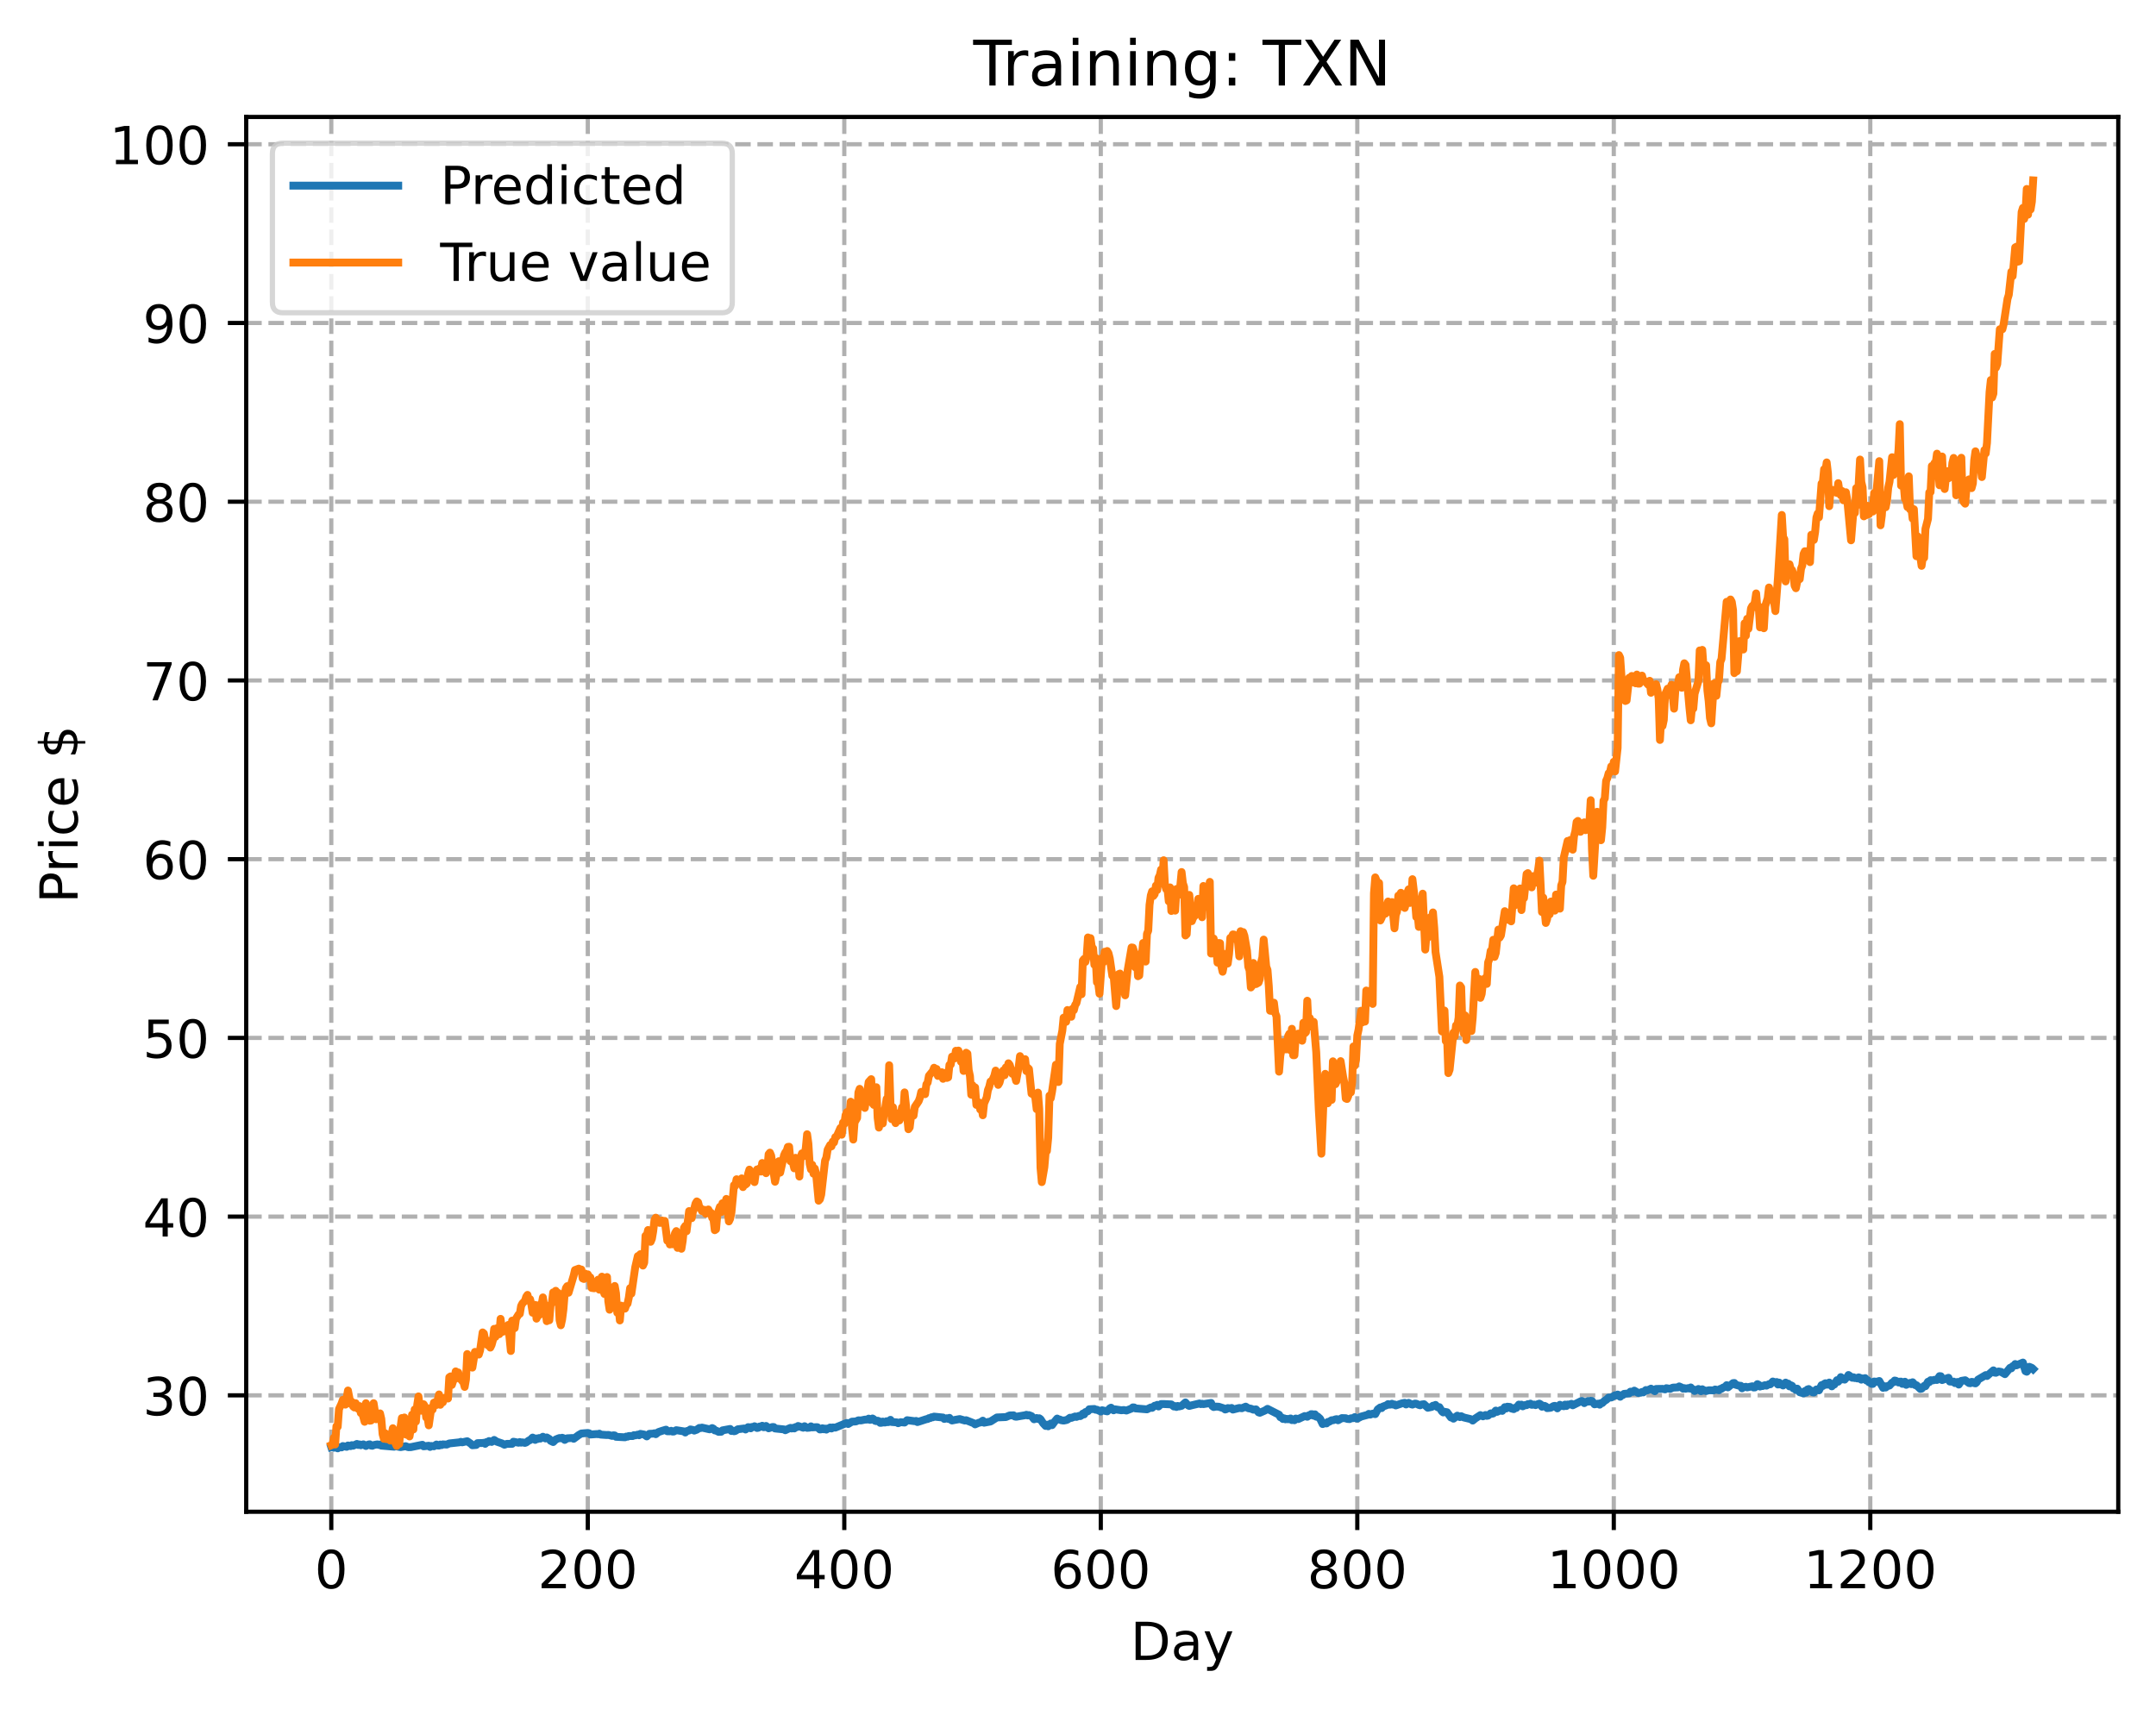 <?xml version="1.0" encoding="utf-8" standalone="no"?>
<!DOCTYPE svg PUBLIC "-//W3C//DTD SVG 1.1//EN"
  "http://www.w3.org/Graphics/SVG/1.1/DTD/svg11.dtd">
<!-- Created with matplotlib (https://matplotlib.org/) -->
<svg height="325.986pt" version="1.1" viewBox="0 0 411.286 325.986" width="411.286pt" xmlns="http://www.w3.org/2000/svg" xmlns:xlink="http://www.w3.org/1999/xlink">
 <defs>
  <style type="text/css">
*{stroke-linecap:butt;stroke-linejoin:round;}
  </style>
 </defs>
 <g id="figure_1">
  <g id="patch_1">
   <path d="M 0 325.986 
L 411.286 325.986 
L 411.286 0 
L 0 0 
z
" style="fill:#ffffff;"/>
  </g>
  <g id="axes_1">
   <g id="patch_2">
    <path d="M 46.966 288.43 
L 404.086 288.43 
L 404.086 22.318 
L 46.966 22.318 
z
" style="fill:#ffffff;"/>
   </g>
   <g id="matplotlib.axis_1">
    <g id="xtick_1">
     <g id="line2d_1">
      <path clip-path="url(#p9fb422258d)" d="M 63.198 288.43 
L 63.198 22.318 
" style="fill:none;stroke:#b0b0b0;stroke-dasharray:2.96,1.28;stroke-dashoffset:0;stroke-width:0.8;"/>
     </g>
     <g id="line2d_2">
      <defs>
       <path d="M 0 0 
L 0 3.5 
" id="me32d4476ff" style="stroke:#000000;stroke-width:0.8;"/>
      </defs>
      <g>
       <use style="stroke:#000000;stroke-width:0.8;" x="63.198" xlink:href="#me32d4476ff" y="288.43"/>
      </g>
     </g>
     <g id="text_1">
      <!-- 0 -->
      <defs>
       <path d="M 31.781 66.406 
Q 24.172 66.406 20.328 58.906 
Q 16.5 51.422 16.5 36.375 
Q 16.5 21.391 20.328 13.891 
Q 24.172 6.391 31.781 6.391 
Q 39.453 6.391 43.281 13.891 
Q 47.125 21.391 47.125 36.375 
Q 47.125 51.422 43.281 58.906 
Q 39.453 66.406 31.781 66.406 
z
M 31.781 74.219 
Q 44.047 74.219 50.516 64.516 
Q 56.984 54.828 56.984 36.375 
Q 56.984 17.969 50.516 8.266 
Q 44.047 -1.422 31.781 -1.422 
Q 19.531 -1.422 13.062 8.266 
Q 6.594 17.969 6.594 36.375 
Q 6.594 54.828 13.062 64.516 
Q 19.531 74.219 31.781 74.219 
z
" id="DejaVuSans-48"/>
      </defs>
      <g transform="translate(60.017 303.029)scale(0.1 -0.1)">
       <use xlink:href="#DejaVuSans-48"/>
      </g>
     </g>
    </g>
    <g id="xtick_2">
     <g id="line2d_3">
      <path clip-path="url(#p9fb422258d)" d="M 112.129 288.43 
L 112.129 22.318 
" style="fill:none;stroke:#b0b0b0;stroke-dasharray:2.96,1.28;stroke-dashoffset:0;stroke-width:0.8;"/>
     </g>
     <g id="line2d_4">
      <g>
       <use style="stroke:#000000;stroke-width:0.8;" x="112.129" xlink:href="#me32d4476ff" y="288.43"/>
      </g>
     </g>
     <g id="text_2">
      <!-- 200 -->
      <defs>
       <path d="M 19.188 8.297 
L 53.609 8.297 
L 53.609 0 
L 7.328 0 
L 7.328 8.297 
Q 12.938 14.109 22.625 23.891 
Q 32.328 33.688 34.812 36.531 
Q 39.547 41.844 41.422 45.531 
Q 43.312 49.219 43.312 52.781 
Q 43.312 58.594 39.234 62.25 
Q 35.156 65.922 28.609 65.922 
Q 23.969 65.922 18.812 64.312 
Q 13.672 62.703 7.812 59.422 
L 7.812 69.391 
Q 13.766 71.781 18.938 73 
Q 24.125 74.219 28.422 74.219 
Q 39.75 74.219 46.484 68.547 
Q 53.219 62.891 53.219 53.422 
Q 53.219 48.922 51.531 44.891 
Q 49.859 40.875 45.406 35.406 
Q 44.188 33.984 37.641 27.219 
Q 31.109 20.453 19.188 8.297 
z
" id="DejaVuSans-50"/>
      </defs>
      <g transform="translate(102.585 303.029)scale(0.1 -0.1)">
       <use xlink:href="#DejaVuSans-50"/>
       <use x="63.623" xlink:href="#DejaVuSans-48"/>
       <use x="127.246" xlink:href="#DejaVuSans-48"/>
      </g>
     </g>
    </g>
    <g id="xtick_3">
     <g id="line2d_5">
      <path clip-path="url(#p9fb422258d)" d="M 161.06 288.43 
L 161.06 22.318 
" style="fill:none;stroke:#b0b0b0;stroke-dasharray:2.96,1.28;stroke-dashoffset:0;stroke-width:0.8;"/>
     </g>
     <g id="line2d_6">
      <g>
       <use style="stroke:#000000;stroke-width:0.8;" x="161.06" xlink:href="#me32d4476ff" y="288.43"/>
      </g>
     </g>
     <g id="text_3">
      <!-- 400 -->
      <defs>
       <path d="M 37.797 64.312 
L 12.891 25.391 
L 37.797 25.391 
z
M 35.203 72.906 
L 47.609 72.906 
L 47.609 25.391 
L 58.016 25.391 
L 58.016 17.188 
L 47.609 17.188 
L 47.609 0 
L 37.797 0 
L 37.797 17.188 
L 4.891 17.188 
L 4.891 26.703 
z
" id="DejaVuSans-52"/>
      </defs>
      <g transform="translate(151.516 303.029)scale(0.1 -0.1)">
       <use xlink:href="#DejaVuSans-52"/>
       <use x="63.623" xlink:href="#DejaVuSans-48"/>
       <use x="127.246" xlink:href="#DejaVuSans-48"/>
      </g>
     </g>
    </g>
    <g id="xtick_4">
     <g id="line2d_7">
      <path clip-path="url(#p9fb422258d)" d="M 209.99 288.43 
L 209.99 22.318 
" style="fill:none;stroke:#b0b0b0;stroke-dasharray:2.96,1.28;stroke-dashoffset:0;stroke-width:0.8;"/>
     </g>
     <g id="line2d_8">
      <g>
       <use style="stroke:#000000;stroke-width:0.8;" x="209.99" xlink:href="#me32d4476ff" y="288.43"/>
      </g>
     </g>
     <g id="text_4">
      <!-- 600 -->
      <defs>
       <path d="M 33.016 40.375 
Q 26.375 40.375 22.484 35.828 
Q 18.609 31.297 18.609 23.391 
Q 18.609 15.531 22.484 10.953 
Q 26.375 6.391 33.016 6.391 
Q 39.656 6.391 43.531 10.953 
Q 47.406 15.531 47.406 23.391 
Q 47.406 31.297 43.531 35.828 
Q 39.656 40.375 33.016 40.375 
z
M 52.594 71.297 
L 52.594 62.312 
Q 48.875 64.062 45.094 64.984 
Q 41.312 65.922 37.594 65.922 
Q 27.828 65.922 22.672 59.328 
Q 17.531 52.734 16.797 39.406 
Q 19.672 43.656 24.016 45.922 
Q 28.375 48.188 33.594 48.188 
Q 44.578 48.188 50.953 41.516 
Q 57.328 34.859 57.328 23.391 
Q 57.328 12.156 50.688 5.359 
Q 44.047 -1.422 33.016 -1.422 
Q 20.359 -1.422 13.672 8.266 
Q 6.984 17.969 6.984 36.375 
Q 6.984 53.656 15.188 63.938 
Q 23.391 74.219 37.203 74.219 
Q 40.922 74.219 44.703 73.484 
Q 48.484 72.75 52.594 71.297 
z
" id="DejaVuSans-54"/>
      </defs>
      <g transform="translate(200.446 303.029)scale(0.1 -0.1)">
       <use xlink:href="#DejaVuSans-54"/>
       <use x="63.623" xlink:href="#DejaVuSans-48"/>
       <use x="127.246" xlink:href="#DejaVuSans-48"/>
      </g>
     </g>
    </g>
    <g id="xtick_5">
     <g id="line2d_9">
      <path clip-path="url(#p9fb422258d)" d="M 258.921 288.43 
L 258.921 22.318 
" style="fill:none;stroke:#b0b0b0;stroke-dasharray:2.96,1.28;stroke-dashoffset:0;stroke-width:0.8;"/>
     </g>
     <g id="line2d_10">
      <g>
       <use style="stroke:#000000;stroke-width:0.8;" x="258.921" xlink:href="#me32d4476ff" y="288.43"/>
      </g>
     </g>
     <g id="text_5">
      <!-- 800 -->
      <defs>
       <path d="M 31.781 34.625 
Q 24.75 34.625 20.719 30.859 
Q 16.703 27.094 16.703 20.516 
Q 16.703 13.922 20.719 10.156 
Q 24.75 6.391 31.781 6.391 
Q 38.812 6.391 42.859 10.172 
Q 46.922 13.969 46.922 20.516 
Q 46.922 27.094 42.891 30.859 
Q 38.875 34.625 31.781 34.625 
z
M 21.922 38.812 
Q 15.578 40.375 12.031 44.719 
Q 8.5 49.078 8.5 55.328 
Q 8.5 64.062 14.719 69.141 
Q 20.953 74.219 31.781 74.219 
Q 42.672 74.219 48.875 69.141 
Q 55.078 64.062 55.078 55.328 
Q 55.078 49.078 51.531 44.719 
Q 48 40.375 41.703 38.812 
Q 48.828 37.156 52.797 32.312 
Q 56.781 27.484 56.781 20.516 
Q 56.781 9.906 50.312 4.234 
Q 43.844 -1.422 31.781 -1.422 
Q 19.734 -1.422 13.25 4.234 
Q 6.781 9.906 6.781 20.516 
Q 6.781 27.484 10.781 32.312 
Q 14.797 37.156 21.922 38.812 
z
M 18.312 54.391 
Q 18.312 48.734 21.844 45.562 
Q 25.391 42.391 31.781 42.391 
Q 38.141 42.391 41.719 45.562 
Q 45.312 48.734 45.312 54.391 
Q 45.312 60.062 41.719 63.234 
Q 38.141 66.406 31.781 66.406 
Q 25.391 66.406 21.844 63.234 
Q 18.312 60.062 18.312 54.391 
z
" id="DejaVuSans-56"/>
      </defs>
      <g transform="translate(249.377 303.029)scale(0.1 -0.1)">
       <use xlink:href="#DejaVuSans-56"/>
       <use x="63.623" xlink:href="#DejaVuSans-48"/>
       <use x="127.246" xlink:href="#DejaVuSans-48"/>
      </g>
     </g>
    </g>
    <g id="xtick_6">
     <g id="line2d_11">
      <path clip-path="url(#p9fb422258d)" d="M 307.851 288.43 
L 307.851 22.318 
" style="fill:none;stroke:#b0b0b0;stroke-dasharray:2.96,1.28;stroke-dashoffset:0;stroke-width:0.8;"/>
     </g>
     <g id="line2d_12">
      <g>
       <use style="stroke:#000000;stroke-width:0.8;" x="307.851" xlink:href="#me32d4476ff" y="288.43"/>
      </g>
     </g>
     <g id="text_6">
      <!-- 1000 -->
      <defs>
       <path d="M 12.406 8.297 
L 28.516 8.297 
L 28.516 63.922 
L 10.984 60.406 
L 10.984 69.391 
L 28.422 72.906 
L 38.281 72.906 
L 38.281 8.297 
L 54.391 8.297 
L 54.391 0 
L 12.406 0 
z
" id="DejaVuSans-49"/>
      </defs>
      <g transform="translate(295.126 303.029)scale(0.1 -0.1)">
       <use xlink:href="#DejaVuSans-49"/>
       <use x="63.623" xlink:href="#DejaVuSans-48"/>
       <use x="127.246" xlink:href="#DejaVuSans-48"/>
       <use x="190.869" xlink:href="#DejaVuSans-48"/>
      </g>
     </g>
    </g>
    <g id="xtick_7">
     <g id="line2d_13">
      <path clip-path="url(#p9fb422258d)" d="M 356.782 288.43 
L 356.782 22.318 
" style="fill:none;stroke:#b0b0b0;stroke-dasharray:2.96,1.28;stroke-dashoffset:0;stroke-width:0.8;"/>
     </g>
     <g id="line2d_14">
      <g>
       <use style="stroke:#000000;stroke-width:0.8;" x="356.782" xlink:href="#me32d4476ff" y="288.43"/>
      </g>
     </g>
     <g id="text_7">
      <!-- 1200 -->
      <g transform="translate(344.057 303.029)scale(0.1 -0.1)">
       <use xlink:href="#DejaVuSans-49"/>
       <use x="63.623" xlink:href="#DejaVuSans-50"/>
       <use x="127.246" xlink:href="#DejaVuSans-48"/>
       <use x="190.869" xlink:href="#DejaVuSans-48"/>
      </g>
     </g>
    </g>
    <g id="text_8">
     <!-- Day -->
     <defs>
      <path d="M 19.672 64.797 
L 19.672 8.109 
L 31.594 8.109 
Q 46.688 8.109 53.688 14.938 
Q 60.688 21.781 60.688 36.531 
Q 60.688 51.172 53.688 57.984 
Q 46.688 64.797 31.594 64.797 
z
M 9.812 72.906 
L 30.078 72.906 
Q 51.266 72.906 61.172 64.094 
Q 71.094 55.281 71.094 36.531 
Q 71.094 17.672 61.125 8.828 
Q 51.172 0 30.078 0 
L 9.812 0 
z
" id="DejaVuSans-68"/>
      <path d="M 34.281 27.484 
Q 23.391 27.484 19.188 25 
Q 14.984 22.516 14.984 16.5 
Q 14.984 11.719 18.141 8.906 
Q 21.297 6.109 26.703 6.109 
Q 34.188 6.109 38.703 11.406 
Q 43.219 16.703 43.219 25.484 
L 43.219 27.484 
z
M 52.203 31.203 
L 52.203 0 
L 43.219 0 
L 43.219 8.297 
Q 40.141 3.328 35.547 0.953 
Q 30.953 -1.422 24.312 -1.422 
Q 15.922 -1.422 10.953 3.297 
Q 6 8.016 6 15.922 
Q 6 25.141 12.172 29.828 
Q 18.359 34.516 30.609 34.516 
L 43.219 34.516 
L 43.219 35.406 
Q 43.219 41.609 39.141 45 
Q 35.062 48.391 27.688 48.391 
Q 23 48.391 18.547 47.266 
Q 14.109 46.141 10.016 43.891 
L 10.016 52.203 
Q 14.938 54.109 19.578 55.047 
Q 24.219 56 28.609 56 
Q 40.484 56 46.344 49.844 
Q 52.203 43.703 52.203 31.203 
z
" id="DejaVuSans-97"/>
      <path d="M 32.172 -5.078 
Q 28.375 -14.844 24.75 -17.812 
Q 21.141 -20.797 15.094 -20.797 
L 7.906 -20.797 
L 7.906 -13.281 
L 13.188 -13.281 
Q 16.891 -13.281 18.938 -11.516 
Q 21 -9.766 23.484 -3.219 
L 25.094 0.875 
L 2.984 54.688 
L 12.5 54.688 
L 29.594 11.922 
L 46.688 54.688 
L 56.203 54.688 
z
" id="DejaVuSans-121"/>
     </defs>
     <g transform="translate(215.652 316.707)scale(0.1 -0.1)">
      <use xlink:href="#DejaVuSans-68"/>
      <use x="77.002" xlink:href="#DejaVuSans-97"/>
      <use x="138.281" xlink:href="#DejaVuSans-121"/>
     </g>
    </g>
   </g>
   <g id="matplotlib.axis_2">
    <g id="ytick_1">
     <g id="line2d_15">
      <path clip-path="url(#p9fb422258d)" d="M 46.966 266.221 
L 404.086 266.221 
" style="fill:none;stroke:#b0b0b0;stroke-dasharray:2.96,1.28;stroke-dashoffset:0;stroke-width:0.8;"/>
     </g>
     <g id="line2d_16">
      <defs>
       <path d="M 0 0 
L -3.5 0 
" id="m78c373b220" style="stroke:#000000;stroke-width:0.8;"/>
      </defs>
      <g>
       <use style="stroke:#000000;stroke-width:0.8;" x="46.966" xlink:href="#m78c373b220" y="266.221"/>
      </g>
     </g>
     <g id="text_9">
      <!-- 30 -->
      <defs>
       <path d="M 40.578 39.312 
Q 47.656 37.797 51.625 33 
Q 55.609 28.219 55.609 21.188 
Q 55.609 10.406 48.188 4.484 
Q 40.766 -1.422 27.094 -1.422 
Q 22.516 -1.422 17.656 -0.516 
Q 12.797 0.391 7.625 2.203 
L 7.625 11.719 
Q 11.719 9.328 16.594 8.109 
Q 21.484 6.891 26.812 6.891 
Q 36.078 6.891 40.938 10.547 
Q 45.797 14.203 45.797 21.188 
Q 45.797 27.641 41.281 31.266 
Q 36.766 34.906 28.719 34.906 
L 20.219 34.906 
L 20.219 43.016 
L 29.109 43.016 
Q 36.375 43.016 40.234 45.922 
Q 44.094 48.828 44.094 54.297 
Q 44.094 59.906 40.109 62.906 
Q 36.141 65.922 28.719 65.922 
Q 24.656 65.922 20.016 65.031 
Q 15.375 64.156 9.812 62.312 
L 9.812 71.094 
Q 15.438 72.656 20.344 73.438 
Q 25.25 74.219 29.594 74.219 
Q 40.828 74.219 47.359 69.109 
Q 53.906 64.016 53.906 55.328 
Q 53.906 49.266 50.438 45.094 
Q 46.969 40.922 40.578 39.312 
z
" id="DejaVuSans-51"/>
      </defs>
      <g transform="translate(27.241 270.02)scale(0.1 -0.1)">
       <use xlink:href="#DejaVuSans-51"/>
       <use x="63.623" xlink:href="#DejaVuSans-48"/>
      </g>
     </g>
    </g>
    <g id="ytick_2">
     <g id="line2d_17">
      <path clip-path="url(#p9fb422258d)" d="M 46.966 232.122 
L 404.086 232.122 
" style="fill:none;stroke:#b0b0b0;stroke-dasharray:2.96,1.28;stroke-dashoffset:0;stroke-width:0.8;"/>
     </g>
     <g id="line2d_18">
      <g>
       <use style="stroke:#000000;stroke-width:0.8;" x="46.966" xlink:href="#m78c373b220" y="232.122"/>
      </g>
     </g>
     <g id="text_10">
      <!-- 40 -->
      <g transform="translate(27.241 235.921)scale(0.1 -0.1)">
       <use xlink:href="#DejaVuSans-52"/>
       <use x="63.623" xlink:href="#DejaVuSans-48"/>
      </g>
     </g>
    </g>
    <g id="ytick_3">
     <g id="line2d_19">
      <path clip-path="url(#p9fb422258d)" d="M 46.966 198.022 
L 404.086 198.022 
" style="fill:none;stroke:#b0b0b0;stroke-dasharray:2.96,1.28;stroke-dashoffset:0;stroke-width:0.8;"/>
     </g>
     <g id="line2d_20">
      <g>
       <use style="stroke:#000000;stroke-width:0.8;" x="46.966" xlink:href="#m78c373b220" y="198.022"/>
      </g>
     </g>
     <g id="text_11">
      <!-- 50 -->
      <defs>
       <path d="M 10.797 72.906 
L 49.516 72.906 
L 49.516 64.594 
L 19.828 64.594 
L 19.828 46.734 
Q 21.969 47.469 24.109 47.828 
Q 26.266 48.188 28.422 48.188 
Q 40.625 48.188 47.75 41.5 
Q 54.891 34.812 54.891 23.391 
Q 54.891 11.625 47.562 5.094 
Q 40.234 -1.422 26.906 -1.422 
Q 22.312 -1.422 17.547 -0.641 
Q 12.797 0.141 7.719 1.703 
L 7.719 11.625 
Q 12.109 9.234 16.797 8.062 
Q 21.484 6.891 26.703 6.891 
Q 35.156 6.891 40.078 11.328 
Q 45.016 15.766 45.016 23.391 
Q 45.016 31 40.078 35.438 
Q 35.156 39.891 26.703 39.891 
Q 22.75 39.891 18.812 39.016 
Q 14.891 38.141 10.797 36.281 
z
" id="DejaVuSans-53"/>
      </defs>
      <g transform="translate(27.241 201.822)scale(0.1 -0.1)">
       <use xlink:href="#DejaVuSans-53"/>
       <use x="63.623" xlink:href="#DejaVuSans-48"/>
      </g>
     </g>
    </g>
    <g id="ytick_4">
     <g id="line2d_21">
      <path clip-path="url(#p9fb422258d)" d="M 46.966 163.923 
L 404.086 163.923 
" style="fill:none;stroke:#b0b0b0;stroke-dasharray:2.96,1.28;stroke-dashoffset:0;stroke-width:0.8;"/>
     </g>
     <g id="line2d_22">
      <g>
       <use style="stroke:#000000;stroke-width:0.8;" x="46.966" xlink:href="#m78c373b220" y="163.923"/>
      </g>
     </g>
     <g id="text_12">
      <!-- 60 -->
      <g transform="translate(27.241 167.722)scale(0.1 -0.1)">
       <use xlink:href="#DejaVuSans-54"/>
       <use x="63.623" xlink:href="#DejaVuSans-48"/>
      </g>
     </g>
    </g>
    <g id="ytick_5">
     <g id="line2d_23">
      <path clip-path="url(#p9fb422258d)" d="M 46.966 129.824 
L 404.086 129.824 
" style="fill:none;stroke:#b0b0b0;stroke-dasharray:2.96,1.28;stroke-dashoffset:0;stroke-width:0.8;"/>
     </g>
     <g id="line2d_24">
      <g>
       <use style="stroke:#000000;stroke-width:0.8;" x="46.966" xlink:href="#m78c373b220" y="129.824"/>
      </g>
     </g>
     <g id="text_13">
      <!-- 70 -->
      <defs>
       <path d="M 8.203 72.906 
L 55.078 72.906 
L 55.078 68.703 
L 28.609 0 
L 18.312 0 
L 43.219 64.594 
L 8.203 64.594 
z
" id="DejaVuSans-55"/>
      </defs>
      <g transform="translate(27.241 133.623)scale(0.1 -0.1)">
       <use xlink:href="#DejaVuSans-55"/>
       <use x="63.623" xlink:href="#DejaVuSans-48"/>
      </g>
     </g>
    </g>
    <g id="ytick_6">
     <g id="line2d_25">
      <path clip-path="url(#p9fb422258d)" d="M 46.966 95.725 
L 404.086 95.725 
" style="fill:none;stroke:#b0b0b0;stroke-dasharray:2.96,1.28;stroke-dashoffset:0;stroke-width:0.8;"/>
     </g>
     <g id="line2d_26">
      <g>
       <use style="stroke:#000000;stroke-width:0.8;" x="46.966" xlink:href="#m78c373b220" y="95.725"/>
      </g>
     </g>
     <g id="text_14">
      <!-- 80 -->
      <g transform="translate(27.241 99.524)scale(0.1 -0.1)">
       <use xlink:href="#DejaVuSans-56"/>
       <use x="63.623" xlink:href="#DejaVuSans-48"/>
      </g>
     </g>
    </g>
    <g id="ytick_7">
     <g id="line2d_27">
      <path clip-path="url(#p9fb422258d)" d="M 46.966 61.625 
L 404.086 61.625 
" style="fill:none;stroke:#b0b0b0;stroke-dasharray:2.96,1.28;stroke-dashoffset:0;stroke-width:0.8;"/>
     </g>
     <g id="line2d_28">
      <g>
       <use style="stroke:#000000;stroke-width:0.8;" x="46.966" xlink:href="#m78c373b220" y="61.625"/>
      </g>
     </g>
     <g id="text_15">
      <!-- 90 -->
      <defs>
       <path d="M 10.984 1.516 
L 10.984 10.5 
Q 14.703 8.734 18.5 7.812 
Q 22.312 6.891 25.984 6.891 
Q 35.75 6.891 40.891 13.453 
Q 46.047 20.016 46.781 33.406 
Q 43.953 29.203 39.594 26.953 
Q 35.25 24.703 29.984 24.703 
Q 19.047 24.703 12.672 31.312 
Q 6.297 37.938 6.297 49.422 
Q 6.297 60.641 12.938 67.422 
Q 19.578 74.219 30.609 74.219 
Q 43.266 74.219 49.922 64.516 
Q 56.594 54.828 56.594 36.375 
Q 56.594 19.141 48.406 8.859 
Q 40.234 -1.422 26.422 -1.422 
Q 22.703 -1.422 18.891 -0.688 
Q 15.094 0.047 10.984 1.516 
z
M 30.609 32.422 
Q 37.25 32.422 41.125 36.953 
Q 45.016 41.5 45.016 49.422 
Q 45.016 57.281 41.125 61.844 
Q 37.25 66.406 30.609 66.406 
Q 23.969 66.406 20.094 61.844 
Q 16.219 57.281 16.219 49.422 
Q 16.219 41.5 20.094 36.953 
Q 23.969 32.422 30.609 32.422 
z
" id="DejaVuSans-57"/>
      </defs>
      <g transform="translate(27.241 65.425)scale(0.1 -0.1)">
       <use xlink:href="#DejaVuSans-57"/>
       <use x="63.623" xlink:href="#DejaVuSans-48"/>
      </g>
     </g>
    </g>
    <g id="ytick_8">
     <g id="line2d_29">
      <path clip-path="url(#p9fb422258d)" d="M 46.966 27.526 
L 404.086 27.526 
" style="fill:none;stroke:#b0b0b0;stroke-dasharray:2.96,1.28;stroke-dashoffset:0;stroke-width:0.8;"/>
     </g>
     <g id="line2d_30">
      <g>
       <use style="stroke:#000000;stroke-width:0.8;" x="46.966" xlink:href="#m78c373b220" y="27.526"/>
      </g>
     </g>
     <g id="text_16">
      <!-- 100 -->
      <g transform="translate(20.878 31.325)scale(0.1 -0.1)">
       <use xlink:href="#DejaVuSans-49"/>
       <use x="63.623" xlink:href="#DejaVuSans-48"/>
       <use x="127.246" xlink:href="#DejaVuSans-48"/>
      </g>
     </g>
    </g>
    <g id="text_17">
     <!-- Price $ -->
     <defs>
      <path d="M 19.672 64.797 
L 19.672 37.406 
L 32.078 37.406 
Q 38.969 37.406 42.719 40.969 
Q 46.484 44.531 46.484 51.125 
Q 46.484 57.672 42.719 61.234 
Q 38.969 64.797 32.078 64.797 
z
M 9.812 72.906 
L 32.078 72.906 
Q 44.344 72.906 50.609 67.359 
Q 56.891 61.812 56.891 51.125 
Q 56.891 40.328 50.609 34.812 
Q 44.344 29.297 32.078 29.297 
L 19.672 29.297 
L 19.672 0 
L 9.812 0 
z
" id="DejaVuSans-80"/>
      <path d="M 41.109 46.297 
Q 39.594 47.172 37.812 47.578 
Q 36.031 48 33.891 48 
Q 26.266 48 22.188 43.047 
Q 18.109 38.094 18.109 28.812 
L 18.109 0 
L 9.078 0 
L 9.078 54.688 
L 18.109 54.688 
L 18.109 46.188 
Q 20.953 51.172 25.484 53.578 
Q 30.031 56 36.531 56 
Q 37.453 56 38.578 55.875 
Q 39.703 55.766 41.062 55.516 
z
" id="DejaVuSans-114"/>
      <path d="M 9.422 54.688 
L 18.406 54.688 
L 18.406 0 
L 9.422 0 
z
M 9.422 75.984 
L 18.406 75.984 
L 18.406 64.594 
L 9.422 64.594 
z
" id="DejaVuSans-105"/>
      <path d="M 48.781 52.594 
L 48.781 44.188 
Q 44.969 46.297 41.141 47.344 
Q 37.312 48.391 33.406 48.391 
Q 24.656 48.391 19.812 42.844 
Q 14.984 37.312 14.984 27.297 
Q 14.984 17.281 19.812 11.734 
Q 24.656 6.203 33.406 6.203 
Q 37.312 6.203 41.141 7.25 
Q 44.969 8.297 48.781 10.406 
L 48.781 2.094 
Q 45.016 0.344 40.984 -0.531 
Q 36.969 -1.422 32.422 -1.422 
Q 20.062 -1.422 12.781 6.344 
Q 5.516 14.109 5.516 27.297 
Q 5.516 40.672 12.859 48.328 
Q 20.219 56 33.016 56 
Q 37.156 56 41.109 55.141 
Q 45.062 54.297 48.781 52.594 
z
" id="DejaVuSans-99"/>
      <path d="M 56.203 29.594 
L 56.203 25.203 
L 14.891 25.203 
Q 15.484 15.922 20.484 11.062 
Q 25.484 6.203 34.422 6.203 
Q 39.594 6.203 44.453 7.469 
Q 49.312 8.734 54.109 11.281 
L 54.109 2.781 
Q 49.266 0.734 44.188 -0.344 
Q 39.109 -1.422 33.891 -1.422 
Q 20.797 -1.422 13.156 6.188 
Q 5.516 13.812 5.516 26.812 
Q 5.516 40.234 12.766 48.109 
Q 20.016 56 32.328 56 
Q 43.359 56 49.781 48.891 
Q 56.203 41.797 56.203 29.594 
z
M 47.219 32.234 
Q 47.125 39.594 43.094 43.984 
Q 39.062 48.391 32.422 48.391 
Q 24.906 48.391 20.391 44.141 
Q 15.875 39.891 15.188 32.172 
z
" id="DejaVuSans-101"/>
      <path id="DejaVuSans-32"/>
      <path d="M 33.797 -14.703 
L 28.906 -14.703 
L 28.859 0 
Q 23.734 0.094 18.609 1.188 
Q 13.484 2.297 8.297 4.5 
L 8.297 13.281 
Q 13.281 10.156 18.375 8.562 
Q 23.484 6.984 28.906 6.938 
L 28.906 29.203 
Q 18.109 30.953 13.203 35.156 
Q 8.297 39.359 8.297 46.688 
Q 8.297 54.641 13.625 59.219 
Q 18.953 63.812 28.906 64.5 
L 28.906 75.984 
L 33.797 75.984 
L 33.797 64.656 
Q 38.328 64.453 42.578 63.688 
Q 46.828 62.938 50.875 61.625 
L 50.875 53.078 
Q 46.828 55.125 42.547 56.25 
Q 38.281 57.375 33.797 57.562 
L 33.797 36.719 
Q 44.875 35.016 50.094 30.609 
Q 55.328 26.219 55.328 18.609 
Q 55.328 10.359 49.781 5.594 
Q 44.234 0.828 33.797 0.094 
z
M 28.906 37.594 
L 28.906 57.625 
Q 23.25 56.984 20.266 54.391 
Q 17.281 51.812 17.281 47.516 
Q 17.281 43.312 20.031 40.969 
Q 22.797 38.625 28.906 37.594 
z
M 33.797 28.219 
L 33.797 7.078 
Q 39.984 7.906 43.141 10.594 
Q 46.297 13.281 46.297 17.672 
Q 46.297 21.969 43.281 24.5 
Q 40.281 27.047 33.797 28.219 
z
" id="DejaVuSans-36"/>
     </defs>
     <g transform="translate(14.798 172.342)rotate(-90)scale(0.1 -0.1)">
      <use xlink:href="#DejaVuSans-80"/>
      <use x="58.553" xlink:href="#DejaVuSans-114"/>
      <use x="99.666" xlink:href="#DejaVuSans-105"/>
      <use x="127.449" xlink:href="#DejaVuSans-99"/>
      <use x="182.43" xlink:href="#DejaVuSans-101"/>
      <use x="243.953" xlink:href="#DejaVuSans-32"/>
      <use x="275.74" xlink:href="#DejaVuSans-36"/>
     </g>
    </g>
   </g>
   <g id="line2d_31">
    <path clip-path="url(#p9fb422258d)" d="M 63.198 276.11 
L 63.443 276.032 
L 63.688 276.214 
L 63.932 276.077 
L 64.422 276.334 
L 64.666 276.12 
L 65.156 276.157 
L 65.4 275.9 
L 66.134 276.046 
L 66.379 275.794 
L 66.868 275.912 
L 67.113 275.725 
L 67.357 275.839 
L 68.091 275.495 
L 68.336 275.689 
L 68.581 275.585 
L 68.825 275.746 
L 69.315 275.569 
L 69.804 275.885 
L 70.293 275.598 
L 70.538 275.566 
L 70.783 275.812 
L 71.027 275.844 
L 71.272 275.718 
L 71.761 275.617 
L 72.006 275.579 
L 72.251 275.678 
L 72.495 275.604 
L 72.74 275.816 
L 75.186 276.025 
L 75.431 275.919 
L 76.41 276.102 
L 77.388 275.924 
L 77.878 276.114 
L 78.367 276.105 
L 80.569 275.652 
L 80.813 275.95 
L 81.792 275.839 
L 82.037 276.066 
L 82.281 275.883 
L 82.771 275.945 
L 83.26 275.605 
L 83.505 275.798 
L 83.749 275.809 
L 83.994 275.611 
L 84.239 275.716 
L 84.483 275.578 
L 85.217 275.617 
L 85.706 275.4 
L 87.664 275.187 
L 87.908 275.094 
L 88.153 275.19 
L 88.887 275.026 
L 89.132 274.98 
L 89.866 275.486 
L 90.11 275.747 
L 90.844 275.689 
L 91.089 275.344 
L 92.067 275.319 
L 92.312 275.27 
L 92.557 275.473 
L 92.801 275.142 
L 93.046 275.164 
L 93.291 274.946 
L 93.78 275.11 
L 94.269 274.733 
L 94.759 275.06 
L 95.737 275.386 
L 96.227 275.645 
L 96.716 275.474 
L 97.694 275.479 
L 97.939 275.071 
L 98.918 275.266 
L 99.162 275.131 
L 99.407 275.251 
L 99.652 275.192 
L 100.141 275.296 
L 100.386 275.21 
L 100.875 274.845 
L 101.12 274.763 
L 101.609 274.283 
L 101.854 274.413 
L 102.098 274.723 
L 102.343 274.446 
L 102.587 274.548 
L 102.832 274.369 
L 103.077 274.475 
L 103.566 274.12 
L 104.055 274.449 
L 104.3 274.259 
L 104.789 274.547 
L 105.034 274.895 
L 105.523 275.133 
L 106.013 274.65 
L 106.502 274.447 
L 106.747 274.366 
L 106.991 274.423 
L 107.236 274.316 
L 107.481 274.396 
L 107.725 274.727 
L 108.215 274.418 
L 109.193 274.364 
L 109.438 274.512 
L 110.416 273.785 
L 110.906 273.506 
L 111.395 273.462 
L 112.129 273.404 
L 112.374 273.458 
L 112.618 273.697 
L 113.842 273.609 
L 114.086 273.64 
L 114.331 273.535 
L 114.575 273.714 
L 115.799 273.799 
L 116.043 273.767 
L 116.777 273.963 
L 117.022 273.846 
L 117.267 273.875 
L 117.511 274.134 
L 119.224 274.228 
L 119.469 274.089 
L 119.713 274.112 
L 119.958 273.988 
L 120.692 273.989 
L 120.936 273.813 
L 121.181 273.866 
L 121.67 273.716 
L 121.915 273.835 
L 122.16 273.575 
L 122.894 273.708 
L 123.383 274.057 
L 123.872 273.566 
L 124.606 273.531 
L 124.851 273.458 
L 125.096 273.634 
L 125.585 273.234 
L 126.319 272.99 
L 127.053 272.772 
L 127.297 273.074 
L 127.787 273.085 
L 128.031 272.986 
L 128.276 273.131 
L 128.521 273.131 
L 129.01 272.871 
L 130.478 273.104 
L 130.723 273.314 
L 130.967 273.058 
L 131.457 272.928 
L 131.701 272.728 
L 132.191 272.828 
L 132.435 272.953 
L 132.924 272.774 
L 133.414 272.439 
L 133.658 272.466 
L 133.903 272.379 
L 135.371 272.709 
L 135.86 272.469 
L 136.105 272.593 
L 136.35 272.914 
L 136.594 272.939 
L 137.084 273.193 
L 137.573 273.171 
L 137.818 272.908 
L 139.285 272.635 
L 139.53 273.026 
L 139.775 272.958 
L 140.019 273.074 
L 140.264 273.027 
L 140.753 272.697 
L 141.977 272.545 
L 142.221 272.739 
L 142.711 272.292 
L 142.955 272.315 
L 143.2 272.517 
L 143.445 272.255 
L 143.689 272.282 
L 143.934 272.121 
L 144.178 272.226 
L 144.423 272.452 
L 144.668 272.402 
L 144.912 272.17 
L 145.157 272.194 
L 145.402 272.026 
L 145.646 272.3 
L 145.891 272.288 
L 146.136 272.063 
L 146.625 272.512 
L 147.359 272.26 
L 147.604 272.274 
L 147.848 272.545 
L 149.561 272.722 
L 149.806 272.88 
L 150.295 272.644 
L 150.784 272.429 
L 151.029 272.546 
L 151.273 272.426 
L 151.518 272.536 
L 151.763 272.277 
L 152.007 272.286 
L 152.252 272.069 
L 153.231 272.4 
L 153.475 272.113 
L 153.965 272.425 
L 154.454 272.385 
L 154.699 272.14 
L 154.943 272.337 
L 155.677 272.298 
L 155.922 272.301 
L 156.411 272.735 
L 156.656 272.708 
L 156.9 272.501 
L 157.145 272.694 
L 157.39 272.571 
L 157.634 272.763 
L 157.879 272.547 
L 158.124 272.535 
L 158.368 272.356 
L 158.613 272.546 
L 158.858 272.351 
L 159.347 272.382 
L 161.304 271.578 
L 161.549 271.495 
L 161.794 271.693 
L 162.527 271.243 
L 163.261 271.207 
L 163.751 270.991 
L 164.24 271.012 
L 164.974 270.861 
L 165.463 270.838 
L 165.708 270.667 
L 165.953 270.903 
L 166.197 270.863 
L 166.442 270.64 
L 166.687 270.794 
L 166.931 271.081 
L 167.176 271.146 
L 167.421 271.064 
L 167.665 271.153 
L 167.91 271.476 
L 168.154 271.459 
L 168.399 271.225 
L 168.644 271.408 
L 168.888 271.397 
L 169.133 271.162 
L 169.378 271.34 
L 169.622 271.285 
L 169.867 270.897 
L 170.112 271.307 
L 171.09 271.381 
L 171.335 271.539 
L 171.824 271.344 
L 172.558 271.415 
L 173.048 270.967 
L 174.515 271.157 
L 174.76 271.104 
L 175.005 271.32 
L 175.494 271.17 
L 176.717 270.77 
L 176.962 270.736 
L 177.207 270.57 
L 177.451 270.557 
L 177.696 270.403 
L 177.941 270.414 
L 178.185 270.283 
L 179.898 270.458 
L 180.142 270.726 
L 180.632 270.592 
L 180.876 270.711 
L 181.121 270.521 
L 181.366 270.873 
L 181.61 271.023 
L 182.1 270.924 
L 183.078 270.748 
L 184.057 271.032 
L 184.302 270.969 
L 185.77 271.555 
L 186.014 271.762 
L 186.748 271.439 
L 186.993 271.413 
L 187.482 271.056 
L 187.727 271.445 
L 188.95 271.217 
L 190.173 270.441 
L 191.886 270.368 
L 192.62 270.056 
L 193.354 270.038 
L 193.598 270.261 
L 193.843 270.31 
L 194.577 270.182 
L 195.556 270.019 
L 195.8 269.934 
L 196.045 270.059 
L 196.29 269.995 
L 196.779 270.191 
L 197.268 270.793 
L 197.758 270.553 
L 198.002 270.732 
L 198.247 270.595 
L 198.491 270.77 
L 198.981 271.534 
L 199.47 272.062 
L 199.715 271.818 
L 199.959 272.129 
L 200.449 271.593 
L 200.693 271.907 
L 201.183 271.233 
L 201.672 270.654 
L 201.917 270.839 
L 202.161 270.835 
L 202.406 270.961 
L 202.895 271.043 
L 203.385 270.947 
L 203.629 270.853 
L 204.118 270.493 
L 204.363 270.53 
L 205.097 270.258 
L 205.342 270.339 
L 205.831 270.139 
L 206.076 270.185 
L 206.32 270.038 
L 206.565 269.711 
L 206.81 269.863 
L 207.054 269.422 
L 207.544 269.248 
L 207.788 268.879 
L 208.767 268.826 
L 209.012 268.974 
L 209.256 268.971 
L 209.99 269.314 
L 210.235 269.067 
L 211.213 269.282 
L 211.703 268.718 
L 211.947 268.581 
L 212.437 269.078 
L 212.681 268.887 
L 213.905 269.071 
L 214.394 269.022 
L 214.883 269.123 
L 215.862 268.738 
L 216.106 268.523 
L 216.351 268.534 
L 216.596 268.714 
L 218.798 268.896 
L 219.532 268.537 
L 219.776 268.614 
L 220.266 268.204 
L 220.51 268.214 
L 220.755 268.035 
L 221 268.346 
L 221.489 267.888 
L 221.978 267.884 
L 223.446 267.953 
L 223.935 268.352 
L 224.18 268.273 
L 224.425 268.44 
L 224.669 268.25 
L 224.914 268.345 
L 225.403 268.225 
L 226.137 267.578 
L 226.627 268.122 
L 226.871 268.248 
L 227.361 268.116 
L 228.828 267.773 
L 229.073 267.898 
L 229.318 267.824 
L 229.562 267.896 
L 231.03 267.67 
L 231.275 268.265 
L 231.52 268.453 
L 232.009 268.366 
L 232.498 268.397 
L 233.232 268.63 
L 233.477 268.715 
L 233.722 268.925 
L 233.966 268.856 
L 234.211 268.655 
L 234.7 268.706 
L 234.945 268.632 
L 235.189 268.939 
L 236.413 268.631 
L 236.902 268.684 
L 237.636 268.377 
L 238.125 268.687 
L 238.615 268.767 
L 239.104 268.959 
L 239.593 268.902 
L 240.082 269.467 
L 240.327 269.548 
L 241.306 269.119 
L 241.795 268.801 
L 243.508 269.675 
L 243.997 269.916 
L 244.242 270.394 
L 244.486 270.433 
L 244.731 270.732 
L 244.976 270.616 
L 245.22 270.798 
L 245.465 270.712 
L 245.709 270.788 
L 246.199 270.632 
L 246.443 270.948 
L 246.688 270.882 
L 246.933 270.972 
L 247.177 270.648 
L 247.667 270.745 
L 248.89 270.172 
L 249.379 270.311 
L 249.624 270.052 
L 249.869 270.058 
L 250.113 269.813 
L 250.358 269.822 
L 250.603 270.106 
L 250.847 269.848 
L 251.092 270.295 
L 251.337 270.249 
L 251.826 270.683 
L 252.315 271.703 
L 252.56 271.554 
L 253.049 271.584 
L 253.294 271.3 
L 253.538 271.272 
L 254.028 270.973 
L 254.272 270.986 
L 254.762 270.806 
L 255.006 270.765 
L 255.251 270.981 
L 255.985 270.564 
L 256.719 270.587 
L 256.964 270.716 
L 257.453 270.757 
L 257.697 270.61 
L 258.187 270.568 
L 258.431 270.377 
L 258.676 270.601 
L 258.921 270.658 
L 259.655 270.278 
L 260.878 269.941 
L 261.123 269.756 
L 261.367 269.907 
L 261.857 269.715 
L 262.346 269.807 
L 262.835 268.891 
L 263.325 268.532 
L 263.569 268.66 
L 263.814 268.366 
L 264.548 268.094 
L 264.792 267.894 
L 265.037 268.005 
L 265.282 267.982 
L 265.526 267.826 
L 265.771 267.995 
L 266.016 267.961 
L 266.26 268.152 
L 267.484 267.741 
L 267.973 267.652 
L 268.218 267.966 
L 268.707 267.657 
L 269.196 267.928 
L 269.441 267.989 
L 269.93 267.796 
L 270.175 267.817 
L 270.664 268.051 
L 270.909 268.121 
L 271.153 267.979 
L 271.643 267.913 
L 272.377 268.592 
L 273.111 268.431 
L 273.355 268.201 
L 273.6 268.195 
L 273.845 268.052 
L 274.089 268.397 
L 274.334 268.536 
L 274.579 268.473 
L 275.068 269.286 
L 275.313 269.485 
L 275.557 269.357 
L 276.046 269.452 
L 276.78 270.446 
L 277.025 270.433 
L 277.27 270.675 
L 278.004 270.098 
L 278.493 270.373 
L 278.738 270.2 
L 279.227 270.441 
L 280.45 270.734 
L 280.695 270.823 
L 280.94 271.036 
L 281.429 270.633 
L 282.407 269.996 
L 282.897 270.227 
L 283.386 269.976 
L 283.631 270.138 
L 283.875 270.084 
L 284.365 269.667 
L 284.609 269.742 
L 284.854 269.676 
L 285.343 269.132 
L 285.588 269.376 
L 286.322 269.015 
L 286.567 269.189 
L 287.056 268.48 
L 287.301 268.739 
L 287.545 268.39 
L 288.034 268.438 
L 288.279 268.72 
L 288.768 268.854 
L 289.013 268.597 
L 289.258 268.625 
L 289.747 267.988 
L 289.992 268.129 
L 290.236 267.999 
L 290.481 268.318 
L 290.97 268.066 
L 291.215 268.098 
L 291.46 267.905 
L 291.704 267.929 
L 291.949 267.81 
L 292.194 268.031 
L 292.683 267.988 
L 292.928 268.088 
L 293.417 267.883 
L 293.661 267.809 
L 293.906 267.952 
L 294.151 268.395 
L 294.64 268.229 
L 294.885 268.343 
L 295.129 268.658 
L 295.619 268.617 
L 295.863 268.572 
L 296.353 268.275 
L 296.597 268.225 
L 296.842 268.366 
L 297.087 268.705 
L 297.576 268.023 
L 297.821 268.272 
L 298.065 268.193 
L 298.31 268.301 
L 298.555 267.991 
L 298.799 268.261 
L 299.044 267.978 
L 299.289 267.999 
L 299.778 267.844 
L 300.022 268.123 
L 301.49 267.387 
L 301.735 267.287 
L 301.98 267.397 
L 302.224 267.704 
L 302.469 267.465 
L 302.714 267.466 
L 302.958 267.308 
L 303.203 267.415 
L 303.448 267.264 
L 303.692 267.29 
L 304.182 267.937 
L 304.916 267.804 
L 305.16 268.003 
L 305.405 267.698 
L 305.649 267.697 
L 306.139 267.22 
L 306.383 267.112 
L 306.873 266.645 
L 307.362 266.634 
L 307.851 266.353 
L 308.096 266.206 
L 308.341 266.248 
L 308.585 266.072 
L 308.83 266.175 
L 309.075 266.492 
L 309.319 266.196 
L 309.564 266.175 
L 309.809 265.94 
L 310.787 265.846 
L 311.032 265.52 
L 311.521 265.56 
L 311.766 265.326 
L 312.5 265.766 
L 312.989 265.72 
L 313.234 265.578 
L 313.478 265.661 
L 313.968 265.213 
L 314.212 265.286 
L 314.702 265.083 
L 314.946 264.95 
L 315.68 265.434 
L 315.925 265.004 
L 317.148 264.986 
L 317.637 265.084 
L 317.882 264.859 
L 318.616 264.985 
L 319.105 264.75 
L 320.084 264.703 
L 320.329 264.52 
L 320.818 264.739 
L 321.063 264.948 
L 321.307 264.85 
L 321.552 264.962 
L 322.041 264.845 
L 322.286 264.927 
L 322.531 264.718 
L 322.775 265.025 
L 323.02 265.08 
L 323.265 265.397 
L 323.998 265.009 
L 324.488 265.435 
L 324.732 265.062 
L 324.977 265.323 
L 325.222 265.285 
L 325.466 265.407 
L 325.956 265.255 
L 326.934 265.271 
L 327.179 265.109 
L 327.913 265.248 
L 328.158 264.998 
L 328.402 264.969 
L 328.647 264.775 
L 329.136 264.574 
L 329.381 264.283 
L 329.625 264.704 
L 330.604 263.892 
L 330.849 263.865 
L 331.093 264.196 
L 331.827 264.402 
L 332.072 264.4 
L 332.317 264.877 
L 332.561 264.679 
L 333.051 264.59 
L 333.295 264.706 
L 334.274 264.493 
L 334.519 264.723 
L 334.763 264.714 
L 335.252 264.087 
L 335.497 264.206 
L 335.742 264.547 
L 335.986 264.429 
L 336.231 264.45 
L 336.72 264.274 
L 336.965 264.378 
L 337.454 264.093 
L 337.699 264.118 
L 338.188 263.583 
L 338.678 263.766 
L 338.922 263.683 
L 339.167 264.156 
L 339.412 263.797 
L 339.656 264.158 
L 339.901 264.139 
L 340.146 264.341 
L 340.635 263.794 
L 340.88 264.112 
L 341.124 263.99 
L 341.369 264.514 
L 341.613 264.293 
L 341.858 264.402 
L 342.103 264.895 
L 342.347 264.882 
L 342.592 265.205 
L 342.837 264.942 
L 343.326 265.634 
L 344.06 265.848 
L 344.305 265.408 
L 344.549 265.708 
L 344.794 265.106 
L 345.039 265.024 
L 345.283 265.314 
L 345.528 265.328 
L 345.773 265.644 
L 346.017 265.682 
L 346.507 265.103 
L 346.996 265.27 
L 347.485 264.273 
L 347.73 264.436 
L 347.974 264.052 
L 348.219 263.918 
L 348.464 264.195 
L 348.708 264.144 
L 348.953 263.782 
L 349.198 264.003 
L 349.442 264.509 
L 349.687 264.236 
L 349.932 264.156 
L 350.421 263.33 
L 350.666 263.62 
L 350.91 263.304 
L 351.155 262.745 
L 351.4 263.18 
L 351.644 263.06 
L 351.889 263.227 
L 352.134 262.902 
L 352.378 262.787 
L 352.623 262.342 
L 353.357 262.87 
L 353.601 262.777 
L 353.846 262.931 
L 354.091 262.906 
L 354.335 263.003 
L 354.58 262.791 
L 354.825 262.892 
L 355.069 263.231 
L 355.314 262.994 
L 355.559 263.083 
L 355.803 262.938 
L 356.048 263.399 
L 356.293 263.339 
L 356.537 263.727 
L 356.782 263.669 
L 357.027 264.028 
L 357.271 264.041 
L 357.516 263.584 
L 358.005 263.634 
L 358.495 263.486 
L 359.228 264.793 
L 359.473 264.472 
L 359.718 264.731 
L 359.962 264.488 
L 360.452 264.353 
L 360.941 263.798 
L 361.186 263.726 
L 361.43 263.4 
L 361.675 263.443 
L 362.164 263.77 
L 362.409 263.612 
L 362.654 263.604 
L 362.898 264.029 
L 363.388 263.624 
L 363.632 264.221 
L 364.366 263.847 
L 364.611 264.09 
L 364.856 263.725 
L 365.345 264.27 
L 365.589 264.29 
L 366.323 264.995 
L 366.568 264.952 
L 367.057 264.422 
L 367.302 264.481 
L 367.791 263.628 
L 368.036 263.7 
L 368.281 263.335 
L 368.77 263.363 
L 369.015 263.263 
L 369.504 263.288 
L 369.993 262.56 
L 370.238 262.577 
L 370.483 263.309 
L 371.706 262.871 
L 371.95 263.589 
L 372.44 263.618 
L 372.684 263.599 
L 372.929 263.884 
L 373.418 263.668 
L 373.663 264.169 
L 374.152 263.463 
L 374.886 263.342 
L 375.62 263.883 
L 375.865 263.91 
L 376.11 263.652 
L 376.354 263.676 
L 376.599 263.889 
L 376.844 263.941 
L 377.088 263.731 
L 377.333 263.23 
L 378.801 262.362 
L 379.045 262.533 
L 380.269 261.456 
L 380.513 261.889 
L 380.758 261.915 
L 381.247 261.669 
L 381.737 261.749 
L 382.471 262.179 
L 383.449 260.973 
L 383.694 261.068 
L 383.938 260.664 
L 384.183 260.575 
L 384.428 260.252 
L 384.672 260.498 
L 385.896 259.968 
L 386.385 261.607 
L 386.63 261.717 
L 386.874 261.405 
L 387.119 260.778 
L 387.608 260.98 
L 387.853 261.217 
L 387.853 261.217 
" style="fill:none;stroke:#1f77b4;stroke-linecap:square;stroke-width:1.5;"/>
   </g>
   <g id="line2d_32">
    <path clip-path="url(#p9fb422258d)" d="M 63.198 275.735 
L 63.443 275.632 
L 63.688 274.303 
L 63.932 275.598 
L 64.177 272.12 
L 64.422 272.223 
L 64.666 268.847 
L 65.156 267.79 
L 65.4 267.074 
L 65.645 267.79 
L 65.89 267.994 
L 66.379 265.3 
L 66.868 267.824 
L 67.113 267.449 
L 67.357 268.335 
L 67.602 268.54 
L 67.847 267.721 
L 68.091 268.54 
L 68.336 268.813 
L 68.581 268.267 
L 68.825 269.597 
L 69.07 269.495 
L 69.559 271.268 
L 69.804 267.721 
L 70.538 271.063 
L 70.783 271.029 
L 71.027 269.938 
L 71.272 267.721 
L 71.761 270.79 
L 72.006 270.688 
L 72.495 269.665 
L 72.74 270.722 
L 72.984 273.621 
L 73.229 274.507 
L 73.474 273.45 
L 73.718 274.575 
L 73.963 274.371 
L 74.208 274.371 
L 74.452 274.848 
L 74.942 272.495 
L 75.186 273.075 
L 75.431 275.36 
L 75.676 275.871 
L 75.92 275.428 
L 76.165 275.496 
L 76.41 272.291 
L 76.654 270.552 
L 76.899 271.438 
L 77.144 270.449 
L 77.388 273.689 
L 77.633 273.757 
L 77.878 273.586 
L 78.122 274.064 
L 78.367 272.598 
L 78.611 269.904 
L 78.856 272.734 
L 79.101 268.915 
L 79.345 271.234 
L 79.59 268.028 
L 79.835 266.426 
L 80.079 268.642 
L 80.324 269.154 
L 80.569 267.892 
L 80.813 267.926 
L 81.058 268.335 
L 81.303 270.449 
L 81.547 270.347 
L 81.792 271.95 
L 82.281 268.574 
L 82.526 268.949 
L 82.771 267.619 
L 83.015 267.517 
L 83.26 268.062 
L 83.749 266.051 
L 83.994 268.028 
L 84.239 267.551 
L 84.483 267.551 
L 84.728 266.698 
L 84.972 266.869 
L 85.217 266.733 
L 85.462 266.835 
L 85.706 262.777 
L 85.951 262.607 
L 86.196 264.243 
L 86.44 263.493 
L 86.685 263.118 
L 86.93 261.652 
L 87.174 261.959 
L 87.419 261.856 
L 87.664 263.05 
L 87.908 263.05 
L 88.153 263.493 
L 88.398 263.698 
L 88.642 264.618 
L 88.887 263.186 
L 89.132 258.344 
L 89.376 259.776 
L 89.621 260.015 
L 89.866 259.674 
L 90.11 260.936 
L 90.599 257.935 
L 90.844 257.969 
L 91.333 258.446 
L 91.578 257.662 
L 92.067 254.218 
L 92.312 254.423 
L 92.557 255.718 
L 92.801 255.684 
L 93.046 256.673 
L 93.291 255.855 
L 93.535 257.117 
L 93.78 256.605 
L 94.025 255.718 
L 94.269 253.536 
L 94.514 255.071 
L 94.759 253.434 
L 95.248 254.559 
L 95.493 251.627 
L 95.737 253.638 
L 95.982 254.082 
L 96.227 253.536 
L 96.471 253.297 
L 96.716 253.979 
L 96.96 252.786 
L 97.45 257.764 
L 97.694 251.968 
L 97.939 253.502 
L 98.184 253.4 
L 98.428 251.592 
L 98.918 250.808 
L 99.162 250.672 
L 99.407 249.171 
L 99.652 248.694 
L 100.141 248.183 
L 100.386 247.398 
L 100.63 247.057 
L 100.875 248.183 
L 101.12 247.876 
L 101.364 248.899 
L 101.609 250.467 
L 101.854 250.331 
L 102.098 248.967 
L 102.343 251.592 
L 102.587 251.013 
L 102.832 250.945 
L 103.077 248.864 
L 103.321 248.899 
L 103.566 247.535 
L 103.811 249.137 
L 104.055 249.956 
L 104.3 252.07 
L 104.545 250.91 
L 104.789 251.899 
L 105.034 248.933 
L 105.279 248.626 
L 105.523 246.58 
L 105.768 246.819 
L 106.013 246.273 
L 106.257 248.251 
L 106.502 246.682 
L 106.747 251.865 
L 106.991 252.854 
L 107.236 251.729 
L 107.481 249.819 
L 107.725 246.784 
L 107.97 245.727 
L 108.215 245.386 
L 108.459 246.648 
L 109.438 243.375 
L 109.682 242.317 
L 110.416 242.045 
L 110.661 242.317 
L 110.906 242.215 
L 111.15 243.92 
L 111.395 244.022 
L 111.64 242.999 
L 111.884 243.716 
L 112.129 243.136 
L 112.374 243.613 
L 112.618 243.716 
L 112.863 245.727 
L 113.352 245.796 
L 113.597 245.079 
L 113.842 245.455 
L 114.086 244.159 
L 114.331 246.068 
L 114.575 245.659 
L 114.82 243.579 
L 115.065 246.205 
L 115.309 246.887 
L 115.799 243.647 
L 116.043 248.285 
L 116.288 249.887 
L 116.533 247.535 
L 116.777 247.535 
L 117.267 245.352 
L 117.511 246.75 
L 117.756 250.467 
L 118.001 249.342 
L 118.245 251.933 
L 118.49 249.103 
L 118.735 249.308 
L 118.979 249.683 
L 119.224 249.683 
L 119.469 249.001 
L 119.713 248.728 
L 119.958 247.569 
L 120.203 245.761 
L 120.447 246.819 
L 121.181 241.772 
L 121.67 239.658 
L 121.915 239.555 
L 122.16 239.283 
L 122.649 241.465 
L 122.894 240.919 
L 123.138 235.77 
L 123.383 235.77 
L 123.628 234.679 
L 123.872 235.157 
L 124.117 236.93 
L 124.362 236.35 
L 124.606 234.918 
L 124.851 232.736 
L 125.096 232.326 
L 125.34 232.599 
L 125.83 233.315 
L 126.074 233.315 
L 126.319 232.872 
L 126.563 233.111 
L 126.808 232.94 
L 127.297 236.725 
L 127.542 236.418 
L 127.787 237.441 
L 128.031 236.384 
L 128.276 237.407 
L 128.765 235.293 
L 129.01 234.884 
L 129.255 238.089 
L 129.744 236.862 
L 129.989 238.26 
L 130.233 236.759 
L 130.478 234.27 
L 130.723 233.895 
L 130.967 234.918 
L 131.457 231.065 
L 131.701 232.019 
L 131.946 232.429 
L 132.191 231.167 
L 132.435 230.587 
L 132.68 229.633 
L 132.924 229.223 
L 133.169 229.394 
L 133.414 230.349 
L 133.658 230.519 
L 133.903 231.065 
L 134.148 231.031 
L 134.392 230.826 
L 134.637 231.576 
L 135.126 230.758 
L 135.371 231.235 
L 135.616 231.372 
L 135.86 232.36 
L 136.105 232.599 
L 136.35 234.713 
L 136.594 234.543 
L 136.839 231.713 
L 137.328 230.246 
L 137.573 231.269 
L 137.818 229.564 
L 138.062 229.905 
L 138.307 229.701 
L 138.551 228.746 
L 139.041 233.042 
L 139.285 232.531 
L 139.53 231.337 
L 140.019 226.12 
L 140.264 226.257 
L 140.509 224.995 
L 141.243 225.643 
L 141.487 224.825 
L 141.732 226.495 
L 141.977 225.37 
L 142.221 226.018 
L 142.466 225.813 
L 142.711 223.972 
L 142.955 223.154 
L 143.445 223.802 
L 143.934 225.541 
L 144.178 223.802 
L 144.423 223.12 
L 144.668 223.426 
L 144.912 222.915 
L 145.157 223.529 
L 145.402 221.892 
L 145.646 222.54 
L 145.891 222.438 
L 146.136 223.836 
L 146.38 223.051 
L 146.625 220.221 
L 146.87 219.914 
L 147.114 220.494 
L 147.604 223.87 
L 147.848 225.472 
L 148.093 224.313 
L 148.338 223.836 
L 148.582 221.551 
L 148.827 223.733 
L 149.561 220.426 
L 149.806 219.88 
L 150.05 219.607 
L 150.295 218.823 
L 150.539 218.789 
L 150.784 221.551 
L 151.029 220.903 
L 151.518 222.915 
L 151.763 220.903 
L 152.007 221.687 
L 152.252 221.517 
L 152.497 224.484 
L 152.741 220.733 
L 152.986 220.051 
L 153.231 220.63 
L 153.475 220.358 
L 153.72 218.994 
L 153.965 216.402 
L 154.209 218.175 
L 154.454 222.062 
L 154.699 223.12 
L 154.943 222.233 
L 155.188 223.938 
L 155.433 222.949 
L 155.677 223.938 
L 156.166 229.087 
L 156.411 228.814 
L 156.656 227.928 
L 157.39 221.449 
L 157.634 220.869 
L 157.879 219.369 
L 158.368 218.448 
L 158.613 218.721 
L 158.858 217.8 
L 159.102 217.971 
L 159.347 216.948 
L 159.592 216.879 
L 160.326 215.209 
L 160.57 216.504 
L 160.815 214.186 
L 161.06 214.458 
L 161.304 212.753 
L 161.549 212.174 
L 161.794 212.105 
L 162.038 212.787 
L 162.283 210.196 
L 162.527 215.106 
L 162.772 217.425 
L 163.017 214.151 
L 163.506 213.299 
L 163.751 208.423 
L 163.995 207.741 
L 164.24 209.719 
L 164.485 209.309 
L 164.974 211.389 
L 165.708 206.445 
L 166.197 205.899 
L 166.442 210.503 
L 166.687 210.81 
L 167.176 207.434 
L 167.421 213.265 
L 167.665 215.14 
L 168.154 212.31 
L 168.399 214.356 
L 168.644 212.242 
L 168.888 211.287 
L 169.133 209.65 
L 169.378 210.094 
L 169.622 203.24 
L 169.867 210.503 
L 170.112 213.538 
L 170.356 211.253 
L 170.601 213.538 
L 170.846 214.288 
L 171.09 212.412 
L 171.335 212.617 
L 171.58 213.776 
L 171.824 213.094 
L 172.069 211.287 
L 172.314 212.208 
L 172.558 208.423 
L 173.048 212.992 
L 173.292 215.447 
L 173.537 215.106 
L 173.782 213.026 
L 174.026 212.651 
L 174.271 212.856 
L 174.515 211.185 
L 175.249 210.094 
L 175.494 209.412 
L 175.739 208.32 
L 176.228 208.286 
L 176.473 208.764 
L 176.717 206.888 
L 176.962 206.547 
L 177.207 205.252 
L 177.941 204.365 
L 178.185 203.717 
L 178.43 204.399 
L 178.675 203.956 
L 178.919 205.286 
L 179.409 205.047 
L 179.653 204.57 
L 179.898 205.831 
L 180.142 204.706 
L 180.387 205.558 
L 180.632 205.661 
L 180.876 205.558 
L 181.121 203.171 
L 181.366 203.103 
L 181.61 201.603 
L 181.855 201.705 
L 182.1 201.944 
L 182.344 200.478 
L 182.589 201.466 
L 182.834 200.444 
L 183.323 202.592 
L 183.568 201.262 
L 183.812 204.331 
L 184.057 202.046 
L 184.302 200.853 
L 184.546 201.023 
L 184.791 204.16 
L 185.036 205.32 
L 185.28 208.866 
L 185.525 207.059 
L 185.77 209.037 
L 186.014 207.468 
L 186.259 210.81 
L 186.503 210.844 
L 186.748 210.332 
L 186.993 211.696 
L 187.237 211.082 
L 187.482 212.787 
L 187.727 210.537 
L 188.216 209.412 
L 188.461 207.979 
L 188.705 207.366 
L 188.95 206.343 
L 189.195 206.343 
L 189.684 205.252 
L 189.929 204.263 
L 190.173 204.774 
L 190.418 206.991 
L 190.663 206.581 
L 191.152 204.774 
L 191.397 204.229 
L 191.641 205.149 
L 191.886 203.649 
L 192.13 203.99 
L 192.375 202.865 
L 192.62 203.171 
L 193.109 204.876 
L 193.354 204.331 
L 193.843 206.24 
L 194.332 203.581 
L 194.577 201.501 
L 194.822 202.285 
L 195.066 202.592 
L 195.311 202.592 
L 195.556 202.08 
L 195.8 204.365 
L 196.045 203.717 
L 196.29 203.956 
L 196.779 208.661 
L 197.268 208.866 
L 197.513 209.548 
L 197.758 211.628 
L 198.002 208.457 
L 198.247 211.594 
L 198.491 222.779 
L 198.736 225.541 
L 199.225 222.71 
L 199.47 219.88 
L 199.715 219.607 
L 199.959 217.084 
L 200.204 209.037 
L 200.449 209.548 
L 200.693 208.252 
L 201.427 203.137 
L 201.672 203.717 
L 201.917 206.445 
L 202.161 199.182 
L 202.651 196.659 
L 202.895 194.169 
L 203.14 194.919 
L 203.385 194.954 
L 203.629 192.703 
L 203.874 193.555 
L 204.118 193.658 
L 204.363 193.999 
L 204.608 192.464 
L 204.852 192.737 
L 205.097 191.748 
L 205.342 191.407 
L 206.076 188.304 
L 206.32 189.702 
L 206.565 183.257 
L 206.81 182.951 
L 207.054 183.53 
L 207.299 182.473 
L 207.544 178.859 
L 207.788 179.575 
L 208.033 178.995 
L 208.278 180.7 
L 208.522 180.939 
L 208.767 184.076 
L 209.012 182.746 
L 209.256 187.418 
L 209.501 187.588 
L 209.746 189.6 
L 210.235 182.78 
L 210.479 183.598 
L 210.724 181.587 
L 210.969 181.723 
L 211.213 181.45 
L 211.458 181.859 
L 211.703 182.848 
L 212.192 186.19 
L 212.437 186.156 
L 212.926 191.953 
L 213.415 185.849 
L 213.66 185.747 
L 214.149 188.509 
L 214.394 188.782 
L 214.639 189.907 
L 215.128 185.065 
L 215.862 180.768 
L 216.106 180.802 
L 216.351 181.553 
L 216.596 184.587 
L 216.84 182.098 
L 217.085 186.258 
L 217.33 186.122 
L 217.574 182.882 
L 217.819 182.269 
L 218.064 179.916 
L 218.308 183.155 
L 218.553 183.462 
L 218.798 178.177 
L 219.042 177.563 
L 219.287 172.653 
L 219.532 170.845 
L 219.776 170.061 
L 220.021 170.948 
L 220.266 170.607 
L 220.51 168.97 
L 220.755 169.822 
L 221 167.47 
L 221.244 166.992 
L 221.489 165.901 
L 221.734 168.015 
L 221.978 164.128 
L 222.223 168.799 
L 222.467 169.652 
L 222.712 169.584 
L 222.957 171.971 
L 223.201 169.311 
L 223.446 173.812 
L 223.935 173.403 
L 224.18 173.744 
L 224.425 169.618 
L 224.669 170.845 
L 225.159 168.97 
L 225.403 166.378 
L 225.648 168.492 
L 225.893 169.243 
L 226.137 178.484 
L 226.382 178.245 
L 226.871 170.743 
L 227.361 175.756 
L 227.605 175.108 
L 228.339 174.255 
L 228.584 171.493 
L 228.828 171.766 
L 229.318 175.005 
L 229.562 169.038 
L 229.807 169.345 
L 230.052 173.028 
L 230.296 170.163 
L 230.541 170.197 
L 230.786 168.254 
L 231.03 181.928 
L 231.275 181.894 
L 231.52 179.063 
L 231.764 180.666 
L 232.009 180.905 
L 232.254 183.667 
L 232.498 179.916 
L 232.743 179.95 
L 232.988 184.349 
L 233.232 185.406 
L 233.477 184.178 
L 233.722 181.996 
L 234.211 183.837 
L 234.455 182.03 
L 234.7 178.927 
L 234.945 178.893 
L 235.189 178.279 
L 235.434 178.313 
L 236.168 179.711 
L 236.413 182.473 
L 236.657 177.665 
L 236.902 177.87 
L 237.147 177.836 
L 237.391 178.552 
L 237.881 181.382 
L 238.125 184.451 
L 238.37 185.133 
L 238.615 188.406 
L 238.859 188.1 
L 239.104 183.735 
L 239.593 187.759 
L 240.082 187.486 
L 240.327 186.804 
L 240.572 183.633 
L 240.816 182.644 
L 241.061 179.268 
L 241.55 184.417 
L 241.795 185.065 
L 242.04 188.134 
L 242.284 192.839 
L 242.529 192.873 
L 242.774 191.51 
L 243.018 191.305 
L 243.263 193.283 
L 243.508 193.896 
L 243.997 204.467 
L 244.242 201.398 
L 244.731 198.841 
L 244.976 199.762 
L 245.22 200.205 
L 245.465 200.205 
L 245.709 197.716 
L 245.954 197.238 
L 246.199 200.409 
L 246.443 196.283 
L 246.688 201.33 
L 246.933 201.33 
L 247.177 197.75 
L 247.422 198.159 
L 247.667 197.204 
L 247.911 198.091 
L 248.156 197.716 
L 248.401 198.568 
L 248.645 195.124 
L 248.89 197.17 
L 249.135 196.931 
L 249.379 190.93 
L 249.624 195.84 
L 249.869 194.237 
L 250.113 195.874 
L 250.358 195.84 
L 250.603 194.954 
L 251.092 200.75 
L 251.581 211.799 
L 252.07 220.119 
L 252.56 208.048 
L 252.804 204.876 
L 253.049 205.388 
L 253.294 210.503 
L 253.538 207.059 
L 253.783 206.684 
L 254.028 209.855 
L 254.272 202.489 
L 254.517 206.172 
L 254.762 206.854 
L 255.006 206.309 
L 255.251 205.422 
L 255.74 202.455 
L 256.23 205.524 
L 256.474 206.718 
L 256.719 209.582 
L 256.964 209.684 
L 257.208 209.105 
L 257.453 207.673 
L 257.697 208.423 
L 257.942 206.445 
L 258.187 199.659 
L 258.431 203.342 
L 258.676 202.217 
L 258.921 197.579 
L 259.165 196.454 
L 259.655 192.839 
L 259.899 195.056 
L 260.144 193.453 
L 260.389 194.919 
L 260.633 188.986 
L 260.878 189.736 
L 261.367 189.02 
L 261.612 189.736 
L 261.857 191.544 
L 262.101 170.436 
L 262.346 167.401 
L 262.591 167.981 
L 262.835 169.311 
L 263.08 168.458 
L 263.325 175.619 
L 263.569 175.108 
L 264.058 173.641 
L 264.303 174.323 
L 264.548 172.789 
L 264.792 172.005 
L 265.037 173.437 
L 265.282 174.051 
L 265.526 172.107 
L 266.016 177.12 
L 266.26 174.562 
L 266.505 173.914 
L 266.75 170.879 
L 266.994 170.914 
L 267.239 170.334 
L 267.484 172.96 
L 267.728 171.255 
L 267.973 173.232 
L 268.218 172.278 
L 268.462 170.334 
L 268.707 169.686 
L 268.952 172.278 
L 269.196 171.8 
L 269.441 167.742 
L 269.93 171.868 
L 270.175 174.971 
L 270.419 174.392 
L 270.664 176.847 
L 270.909 176.813 
L 271.153 172.278 
L 271.398 170.504 
L 271.887 181.177 
L 272.132 178.177 
L 272.377 178.893 
L 272.621 175.176 
L 272.866 175.005 
L 273.111 176.131 
L 273.355 174.085 
L 273.6 177.017 
L 273.845 181.621 
L 274.579 186.361 
L 275.068 196.795 
L 275.313 193.896 
L 275.557 192.805 
L 275.802 198.636 
L 276.046 197.92 
L 276.291 204.74 
L 276.536 204.092 
L 277.27 196.999 
L 277.514 197.75 
L 277.759 195.636 
L 278.004 195.738 
L 278.248 194.169 
L 278.493 188.031 
L 278.738 188.372 
L 278.982 195.84 
L 279.227 197.17 
L 279.472 193.726 
L 279.716 198.432 
L 279.961 194.954 
L 280.206 195.704 
L 280.45 195.465 
L 280.695 196.727 
L 280.94 194.135 
L 281.429 185.44 
L 281.673 187.588 
L 281.918 188.611 
L 282.163 186.77 
L 282.407 190.384 
L 282.652 189.634 
L 282.897 187.418 
L 283.141 186.77 
L 283.386 186.565 
L 283.631 187.724 
L 283.875 183.633 
L 284.12 182.951 
L 284.365 181.416 
L 284.609 181.348 
L 284.854 179.302 
L 285.099 182.575 
L 285.343 181.825 
L 285.833 177.358 
L 286.077 178.893 
L 286.322 178.484 
L 287.056 173.846 
L 287.301 174.085 
L 287.545 174.494 
L 287.79 175.517 
L 288.034 175.176 
L 288.279 175.79 
L 288.768 169.481 
L 289.013 172.721 
L 289.258 170.948 
L 289.502 171.698 
L 289.747 171.732 
L 289.992 169.515 
L 290.236 173.641 
L 290.481 171.118 
L 290.726 171.357 
L 291.215 166.753 
L 291.46 166.583 
L 291.704 167.572 
L 291.949 167.504 
L 292.194 169.311 
L 292.438 167.163 
L 292.928 168.424 
L 293.417 165.969 
L 293.661 164.196 
L 294.151 174.017 
L 294.395 171.255 
L 294.885 176.097 
L 295.129 175.381 
L 295.374 173.471 
L 295.619 174.46 
L 295.863 172.005 
L 296.108 172.005 
L 296.353 173.607 
L 296.597 173.744 
L 296.842 170.675 
L 297.087 172.687 
L 297.331 170.709 
L 297.576 173.369 
L 297.821 168.936 
L 298.065 168.254 
L 298.31 163.616 
L 299.044 160.445 
L 299.289 161.877 
L 299.533 160.275 
L 300.022 162.116 
L 300.267 159.524 
L 300.512 158.604 
L 300.756 156.831 
L 301.001 156.626 
L 301.246 157.41 
L 301.49 158.706 
L 301.735 157.444 
L 301.98 158.16 
L 302.224 156.899 
L 302.469 158.399 
L 302.714 157.069 
L 303.203 156.899 
L 303.448 152.67 
L 303.692 162.082 
L 303.937 167.094 
L 304.671 154.887 
L 304.916 156.728 
L 305.16 159.661 
L 305.405 160.309 
L 305.649 157.888 
L 305.894 152.773 
L 306.139 152.329 
L 306.383 148.988 
L 306.628 148.442 
L 306.873 147.521 
L 307.117 147.385 
L 307.362 146.226 
L 307.607 147.078 
L 307.851 145.339 
L 308.096 147.18 
L 308.585 142.713 
L 308.83 124.982 
L 309.075 125.493 
L 309.319 129.04 
L 309.564 130.676 
L 309.809 130.233 
L 310.053 133.745 
L 310.298 133.643 
L 310.787 129.312 
L 311.032 129.347 
L 311.277 128.971 
L 311.521 130.199 
L 311.766 129.824 
L 312.01 130.369 
L 312.255 128.699 
L 312.5 130.438 
L 312.744 130.438 
L 312.989 129.381 
L 313.234 128.903 
L 313.478 129.824 
L 313.723 129.892 
L 314.457 130.676 
L 314.702 129.892 
L 314.946 132.177 
L 315.436 130.847 
L 315.68 130.915 
L 315.925 130.54 
L 316.17 131.563 
L 316.414 133.268 
L 316.659 141.179 
L 316.904 136.848 
L 317.148 138.519 
L 317.393 137.36 
L 317.637 132.484 
L 318.127 131.392 
L 318.371 132.62 
L 318.616 131.324 
L 318.861 130.642 
L 319.35 135.212 
L 319.595 131.699 
L 319.839 130.71 
L 320.084 130.369 
L 320.329 129.21 
L 320.573 130.983 
L 320.818 131.222 
L 321.063 127.778 
L 321.307 126.55 
L 321.552 126.857 
L 322.286 135.075 
L 322.531 137.428 
L 322.775 134.973 
L 323.02 135.212 
L 323.265 132.381 
L 323.998 129.926 
L 324.243 124.095 
L 324.488 125.732 
L 324.732 123.993 
L 324.977 127.335 
L 325.466 126.925 
L 325.711 131.733 
L 325.956 133.779 
L 326.2 136.985 
L 326.445 138.008 
L 326.934 130.404 
L 327.179 130.54 
L 327.424 132.756 
L 327.668 130.335 
L 327.913 129.756 
L 328.158 126.312 
L 328.402 125.732 
L 329.381 114.82 
L 329.625 115.98 
L 329.87 114.718 
L 330.115 114.377 
L 330.359 114.82 
L 330.604 116.423 
L 330.849 128.426 
L 331.093 127.369 
L 331.338 128.085 
L 331.827 122.322 
L 332.072 122.561 
L 332.317 123.038 
L 332.561 123.925 
L 332.806 118.912 
L 333.051 121.299 
L 333.295 118.06 
L 333.54 119.969 
L 334.029 116.048 
L 334.274 115.605 
L 334.519 115.502 
L 334.763 114.888 
L 335.008 113.218 
L 335.252 116.014 
L 335.497 115.673 
L 335.742 119.696 
L 335.986 117.616 
L 336.231 117.923 
L 336.476 119.867 
L 336.72 115.673 
L 337.21 114.138 
L 337.454 112.092 
L 337.699 113.286 
L 337.944 112.774 
L 338.188 114.513 
L 338.433 114.888 
L 338.678 116.593 
L 339.167 110.285 
L 339.901 98.248 
L 340.146 102.442 
L 340.39 102.885 
L 340.635 110.933 
L 340.88 108.444 
L 341.124 109.739 
L 341.369 107.659 
L 341.613 108.614 
L 341.858 108.751 
L 342.103 109.535 
L 342.347 111.751 
L 342.592 112.229 
L 342.837 111.001 
L 343.081 110.592 
L 343.326 110.49 
L 343.571 108.512 
L 343.815 107.864 
L 344.06 105.682 
L 344.305 105.17 
L 344.549 105.477 
L 344.794 105.136 
L 345.039 105.307 
L 345.283 107.25 
L 345.528 102.033 
L 345.773 102.272 
L 346.017 103.022 
L 346.262 101.487 
L 346.507 98.725 
L 346.751 97.975 
L 346.996 98.691 
L 347.485 92.247 
L 347.73 92.008 
L 347.974 89.519 
L 348.219 89.894 
L 348.464 88.223 
L 348.708 90.303 
L 348.953 96.577 
L 349.198 93.372 
L 349.442 93.44 
L 349.932 93.917 
L 350.176 93.645 
L 350.421 94.054 
L 350.666 92.178 
L 350.91 93.815 
L 351.155 94.497 
L 351.4 93.679 
L 351.644 95.452 
L 351.889 95.384 
L 352.134 93.917 
L 352.378 95.281 
L 353.112 103.09 
L 353.601 97.055 
L 353.846 97.873 
L 354.091 93.133 
L 354.335 96.373 
L 354.825 87.677 
L 355.069 91.94 
L 355.314 92.997 
L 355.559 98.521 
L 355.803 98.146 
L 356.048 98.282 
L 356.293 96.509 
L 356.537 98.112 
L 356.782 96.986 
L 357.027 97.566 
L 357.271 97.6 
L 357.516 94.054 
L 357.761 94.361 
L 358.005 93.372 
L 358.495 87.984 
L 358.739 100.226 
L 358.984 98.35 
L 359.228 94.702 
L 359.473 94.463 
L 359.718 96.782 
L 359.962 95.554 
L 360.207 93.031 
L 360.452 91.906 
L 360.941 87.234 
L 361.186 90.644 
L 361.43 90.166 
L 361.92 88.155 
L 362.164 85.87 
L 362.409 80.926 
L 362.654 92.656 
L 362.898 92.144 
L 363.143 92.349 
L 363.388 95.179 
L 363.632 95.452 
L 363.877 96.748 
L 364.122 90.883 
L 364.366 97.191 
L 364.611 96.85 
L 364.856 98.964 
L 365.1 97.157 
L 365.589 106.125 
L 365.834 102.34 
L 366.079 106.295 
L 366.323 106.193 
L 366.568 107.966 
L 366.813 106.261 
L 367.057 106.432 
L 367.302 100.908 
L 367.791 98.998 
L 368.036 93.951 
L 368.281 93.883 
L 368.525 88.905 
L 368.77 90.064 
L 369.015 88.359 
L 369.259 88.359 
L 369.504 86.552 
L 369.993 92.587 
L 370.238 90.985 
L 370.483 87.098 
L 370.727 92.417 
L 370.972 93.304 
L 371.216 91.019 
L 371.461 89.894 
L 371.706 91.258 
L 372.195 90.848 
L 372.44 88.325 
L 372.684 87.37 
L 372.929 87.95 
L 373.174 94.497 
L 373.418 92.69 
L 373.663 88.734 
L 373.908 89.075 
L 374.152 87.336 
L 374.397 95.213 
L 374.642 95.827 
L 374.886 96.1 
L 375.131 93.167 
L 375.376 92.69 
L 375.62 91.462 
L 376.11 93.133 
L 376.354 92.212 
L 376.599 87.848 
L 376.844 86.109 
L 377.088 87.063 
L 377.333 89.416 
L 377.577 88.666 
L 377.822 88.905 
L 378.067 91.019 
L 378.556 85.87 
L 378.801 86.518 
L 379.045 84.506 
L 379.535 74.788 
L 379.779 72.503 
L 380.024 75.845 
L 380.269 75.095 
L 380.513 67.525 
L 380.758 70.15 
L 381.003 69.468 
L 381.492 62.819 
L 381.981 62.819 
L 382.226 61.83 
L 382.96 57.022 
L 383.204 56.238 
L 383.694 51.839 
L 383.938 52.691 
L 384.428 47.201 
L 384.672 47.065 
L 384.917 49.929 
L 385.162 49.861 
L 385.651 40.45 
L 385.896 39.665 
L 386.14 41.78 
L 386.385 40.654 
L 386.63 36.051 
L 386.874 40.961 
L 387.119 38.813 
L 387.364 39.972 
L 387.608 38.472 
L 387.853 34.414 
L 387.853 34.414 
" style="fill:none;stroke:#ff7f0e;stroke-linecap:square;stroke-width:1.5;"/>
   </g>
   <g id="patch_3">
    <path d="M 46.966 288.43 
L 46.966 22.318 
" style="fill:none;stroke:#000000;stroke-linecap:square;stroke-linejoin:miter;stroke-width:0.8;"/>
   </g>
   <g id="patch_4">
    <path d="M 404.086 288.43 
L 404.086 22.318 
" style="fill:none;stroke:#000000;stroke-linecap:square;stroke-linejoin:miter;stroke-width:0.8;"/>
   </g>
   <g id="patch_5">
    <path d="M 46.966 288.43 
L 404.086 288.43 
" style="fill:none;stroke:#000000;stroke-linecap:square;stroke-linejoin:miter;stroke-width:0.8;"/>
   </g>
   <g id="patch_6">
    <path d="M 46.966 22.318 
L 404.086 22.318 
" style="fill:none;stroke:#000000;stroke-linecap:square;stroke-linejoin:miter;stroke-width:0.8;"/>
   </g>
   <g id="text_18">
    <!-- Training: TXN -->
    <defs>
     <path d="M -0.297 72.906 
L 61.375 72.906 
L 61.375 64.594 
L 35.5 64.594 
L 35.5 0 
L 25.594 0 
L 25.594 64.594 
L -0.297 64.594 
z
" id="DejaVuSans-84"/>
     <path d="M 54.891 33.016 
L 54.891 0 
L 45.906 0 
L 45.906 32.719 
Q 45.906 40.484 42.875 44.328 
Q 39.844 48.188 33.797 48.188 
Q 26.516 48.188 22.312 43.547 
Q 18.109 38.922 18.109 30.906 
L 18.109 0 
L 9.078 0 
L 9.078 54.688 
L 18.109 54.688 
L 18.109 46.188 
Q 21.344 51.125 25.703 53.562 
Q 30.078 56 35.797 56 
Q 45.219 56 50.047 50.172 
Q 54.891 44.344 54.891 33.016 
z
" id="DejaVuSans-110"/>
     <path d="M 45.406 27.984 
Q 45.406 37.75 41.375 43.109 
Q 37.359 48.484 30.078 48.484 
Q 22.859 48.484 18.828 43.109 
Q 14.797 37.75 14.797 27.984 
Q 14.797 18.266 18.828 12.891 
Q 22.859 7.516 30.078 7.516 
Q 37.359 7.516 41.375 12.891 
Q 45.406 18.266 45.406 27.984 
z
M 54.391 6.781 
Q 54.391 -7.172 48.188 -13.984 
Q 42 -20.797 29.203 -20.797 
Q 24.469 -20.797 20.266 -20.094 
Q 16.062 -19.391 12.109 -17.922 
L 12.109 -9.188 
Q 16.062 -11.328 19.922 -12.344 
Q 23.781 -13.375 27.781 -13.375 
Q 36.625 -13.375 41.016 -8.766 
Q 45.406 -4.156 45.406 5.172 
L 45.406 9.625 
Q 42.625 4.781 38.281 2.391 
Q 33.938 0 27.875 0 
Q 17.828 0 11.672 7.656 
Q 5.516 15.328 5.516 27.984 
Q 5.516 40.672 11.672 48.328 
Q 17.828 56 27.875 56 
Q 33.938 56 38.281 53.609 
Q 42.625 51.219 45.406 46.391 
L 45.406 54.688 
L 54.391 54.688 
z
" id="DejaVuSans-103"/>
     <path d="M 11.719 12.406 
L 22.016 12.406 
L 22.016 0 
L 11.719 0 
z
M 11.719 51.703 
L 22.016 51.703 
L 22.016 39.312 
L 11.719 39.312 
z
" id="DejaVuSans-58"/>
     <path d="M 6.297 72.906 
L 16.891 72.906 
L 35.016 45.797 
L 53.219 72.906 
L 63.812 72.906 
L 40.375 37.891 
L 65.375 0 
L 54.781 0 
L 34.281 31 
L 13.625 0 
L 2.984 0 
L 29 38.922 
z
" id="DejaVuSans-88"/>
     <path d="M 9.812 72.906 
L 23.094 72.906 
L 55.422 11.922 
L 55.422 72.906 
L 64.984 72.906 
L 64.984 0 
L 51.703 0 
L 19.391 60.984 
L 19.391 0 
L 9.812 0 
z
" id="DejaVuSans-78"/>
    </defs>
    <g transform="translate(185.663 16.318)scale(0.12 -0.12)">
     <use xlink:href="#DejaVuSans-84"/>
     <use x="46.334" xlink:href="#DejaVuSans-114"/>
     <use x="87.447" xlink:href="#DejaVuSans-97"/>
     <use x="148.727" xlink:href="#DejaVuSans-105"/>
     <use x="176.51" xlink:href="#DejaVuSans-110"/>
     <use x="239.889" xlink:href="#DejaVuSans-105"/>
     <use x="267.672" xlink:href="#DejaVuSans-110"/>
     <use x="331.051" xlink:href="#DejaVuSans-103"/>
     <use x="394.527" xlink:href="#DejaVuSans-58"/>
     <use x="428.219" xlink:href="#DejaVuSans-32"/>
     <use x="460.006" xlink:href="#DejaVuSans-84"/>
     <use x="521.09" xlink:href="#DejaVuSans-88"/>
     <use x="589.596" xlink:href="#DejaVuSans-78"/>
    </g>
   </g>
   <g id="legend_1">
    <g id="patch_7">
     <path d="M 53.966 59.674 
L 137.694 59.674 
Q 139.694 59.674 139.694 57.674 
L 139.694 29.318 
Q 139.694 27.318 137.694 27.318 
L 53.966 27.318 
Q 51.966 27.318 51.966 29.318 
L 51.966 57.674 
Q 51.966 59.674 53.966 59.674 
z
" style="fill:#ffffff;opacity:0.8;stroke:#cccccc;stroke-linejoin:miter;"/>
    </g>
    <g id="line2d_33">
     <path d="M 55.966 35.417 
L 75.966 35.417 
" style="fill:none;stroke:#1f77b4;stroke-linecap:square;stroke-width:1.5;"/>
    </g>
    <g id="line2d_34"/>
    <g id="text_19">
     <!-- Predicted -->
     <defs>
      <path d="M 45.406 46.391 
L 45.406 75.984 
L 54.391 75.984 
L 54.391 0 
L 45.406 0 
L 45.406 8.203 
Q 42.578 3.328 38.25 0.953 
Q 33.938 -1.422 27.875 -1.422 
Q 17.969 -1.422 11.734 6.484 
Q 5.516 14.406 5.516 27.297 
Q 5.516 40.188 11.734 48.094 
Q 17.969 56 27.875 56 
Q 33.938 56 38.25 53.625 
Q 42.578 51.266 45.406 46.391 
z
M 14.797 27.297 
Q 14.797 17.391 18.875 11.75 
Q 22.953 6.109 30.078 6.109 
Q 37.203 6.109 41.297 11.75 
Q 45.406 17.391 45.406 27.297 
Q 45.406 37.203 41.297 42.844 
Q 37.203 48.484 30.078 48.484 
Q 22.953 48.484 18.875 42.844 
Q 14.797 37.203 14.797 27.297 
z
" id="DejaVuSans-100"/>
      <path d="M 18.312 70.219 
L 18.312 54.688 
L 36.812 54.688 
L 36.812 47.703 
L 18.312 47.703 
L 18.312 18.016 
Q 18.312 11.328 20.141 9.422 
Q 21.969 7.516 27.594 7.516 
L 36.812 7.516 
L 36.812 0 
L 27.594 0 
Q 17.188 0 13.234 3.875 
Q 9.281 7.766 9.281 18.016 
L 9.281 47.703 
L 2.688 47.703 
L 2.688 54.688 
L 9.281 54.688 
L 9.281 70.219 
z
" id="DejaVuSans-116"/>
     </defs>
     <g transform="translate(83.966 38.917)scale(0.1 -0.1)">
      <use xlink:href="#DejaVuSans-80"/>
      <use x="58.553" xlink:href="#DejaVuSans-114"/>
      <use x="97.416" xlink:href="#DejaVuSans-101"/>
      <use x="158.939" xlink:href="#DejaVuSans-100"/>
      <use x="222.416" xlink:href="#DejaVuSans-105"/>
      <use x="250.199" xlink:href="#DejaVuSans-99"/>
      <use x="305.18" xlink:href="#DejaVuSans-116"/>
      <use x="344.389" xlink:href="#DejaVuSans-101"/>
      <use x="405.912" xlink:href="#DejaVuSans-100"/>
     </g>
    </g>
    <g id="line2d_35">
     <path d="M 55.966 50.095 
L 75.966 50.095 
" style="fill:none;stroke:#ff7f0e;stroke-linecap:square;stroke-width:1.5;"/>
    </g>
    <g id="line2d_36"/>
    <g id="text_20">
     <!-- True value -->
     <defs>
      <path d="M 8.5 21.578 
L 8.5 54.688 
L 17.484 54.688 
L 17.484 21.922 
Q 17.484 14.156 20.5 10.266 
Q 23.531 6.391 29.594 6.391 
Q 36.859 6.391 41.078 11.031 
Q 45.312 15.672 45.312 23.688 
L 45.312 54.688 
L 54.297 54.688 
L 54.297 0 
L 45.312 0 
L 45.312 8.406 
Q 42.047 3.422 37.719 1 
Q 33.406 -1.422 27.688 -1.422 
Q 18.266 -1.422 13.375 4.438 
Q 8.5 10.297 8.5 21.578 
z
M 31.109 56 
z
" id="DejaVuSans-117"/>
      <path d="M 2.984 54.688 
L 12.5 54.688 
L 29.594 8.797 
L 46.688 54.688 
L 56.203 54.688 
L 35.688 0 
L 23.484 0 
z
" id="DejaVuSans-118"/>
      <path d="M 9.422 75.984 
L 18.406 75.984 
L 18.406 0 
L 9.422 0 
z
" id="DejaVuSans-108"/>
     </defs>
     <g transform="translate(83.966 53.595)scale(0.1 -0.1)">
      <use xlink:href="#DejaVuSans-84"/>
      <use x="46.334" xlink:href="#DejaVuSans-114"/>
      <use x="87.447" xlink:href="#DejaVuSans-117"/>
      <use x="150.826" xlink:href="#DejaVuSans-101"/>
      <use x="212.35" xlink:href="#DejaVuSans-32"/>
      <use x="244.137" xlink:href="#DejaVuSans-118"/>
      <use x="303.316" xlink:href="#DejaVuSans-97"/>
      <use x="364.596" xlink:href="#DejaVuSans-108"/>
      <use x="392.379" xlink:href="#DejaVuSans-117"/>
      <use x="455.758" xlink:href="#DejaVuSans-101"/>
     </g>
    </g>
   </g>
  </g>
 </g>
 <defs>
  <clipPath id="p9fb422258d">
   <rect height="266.112" width="357.12" x="46.966" y="22.318"/>
  </clipPath>
 </defs>
</svg>
